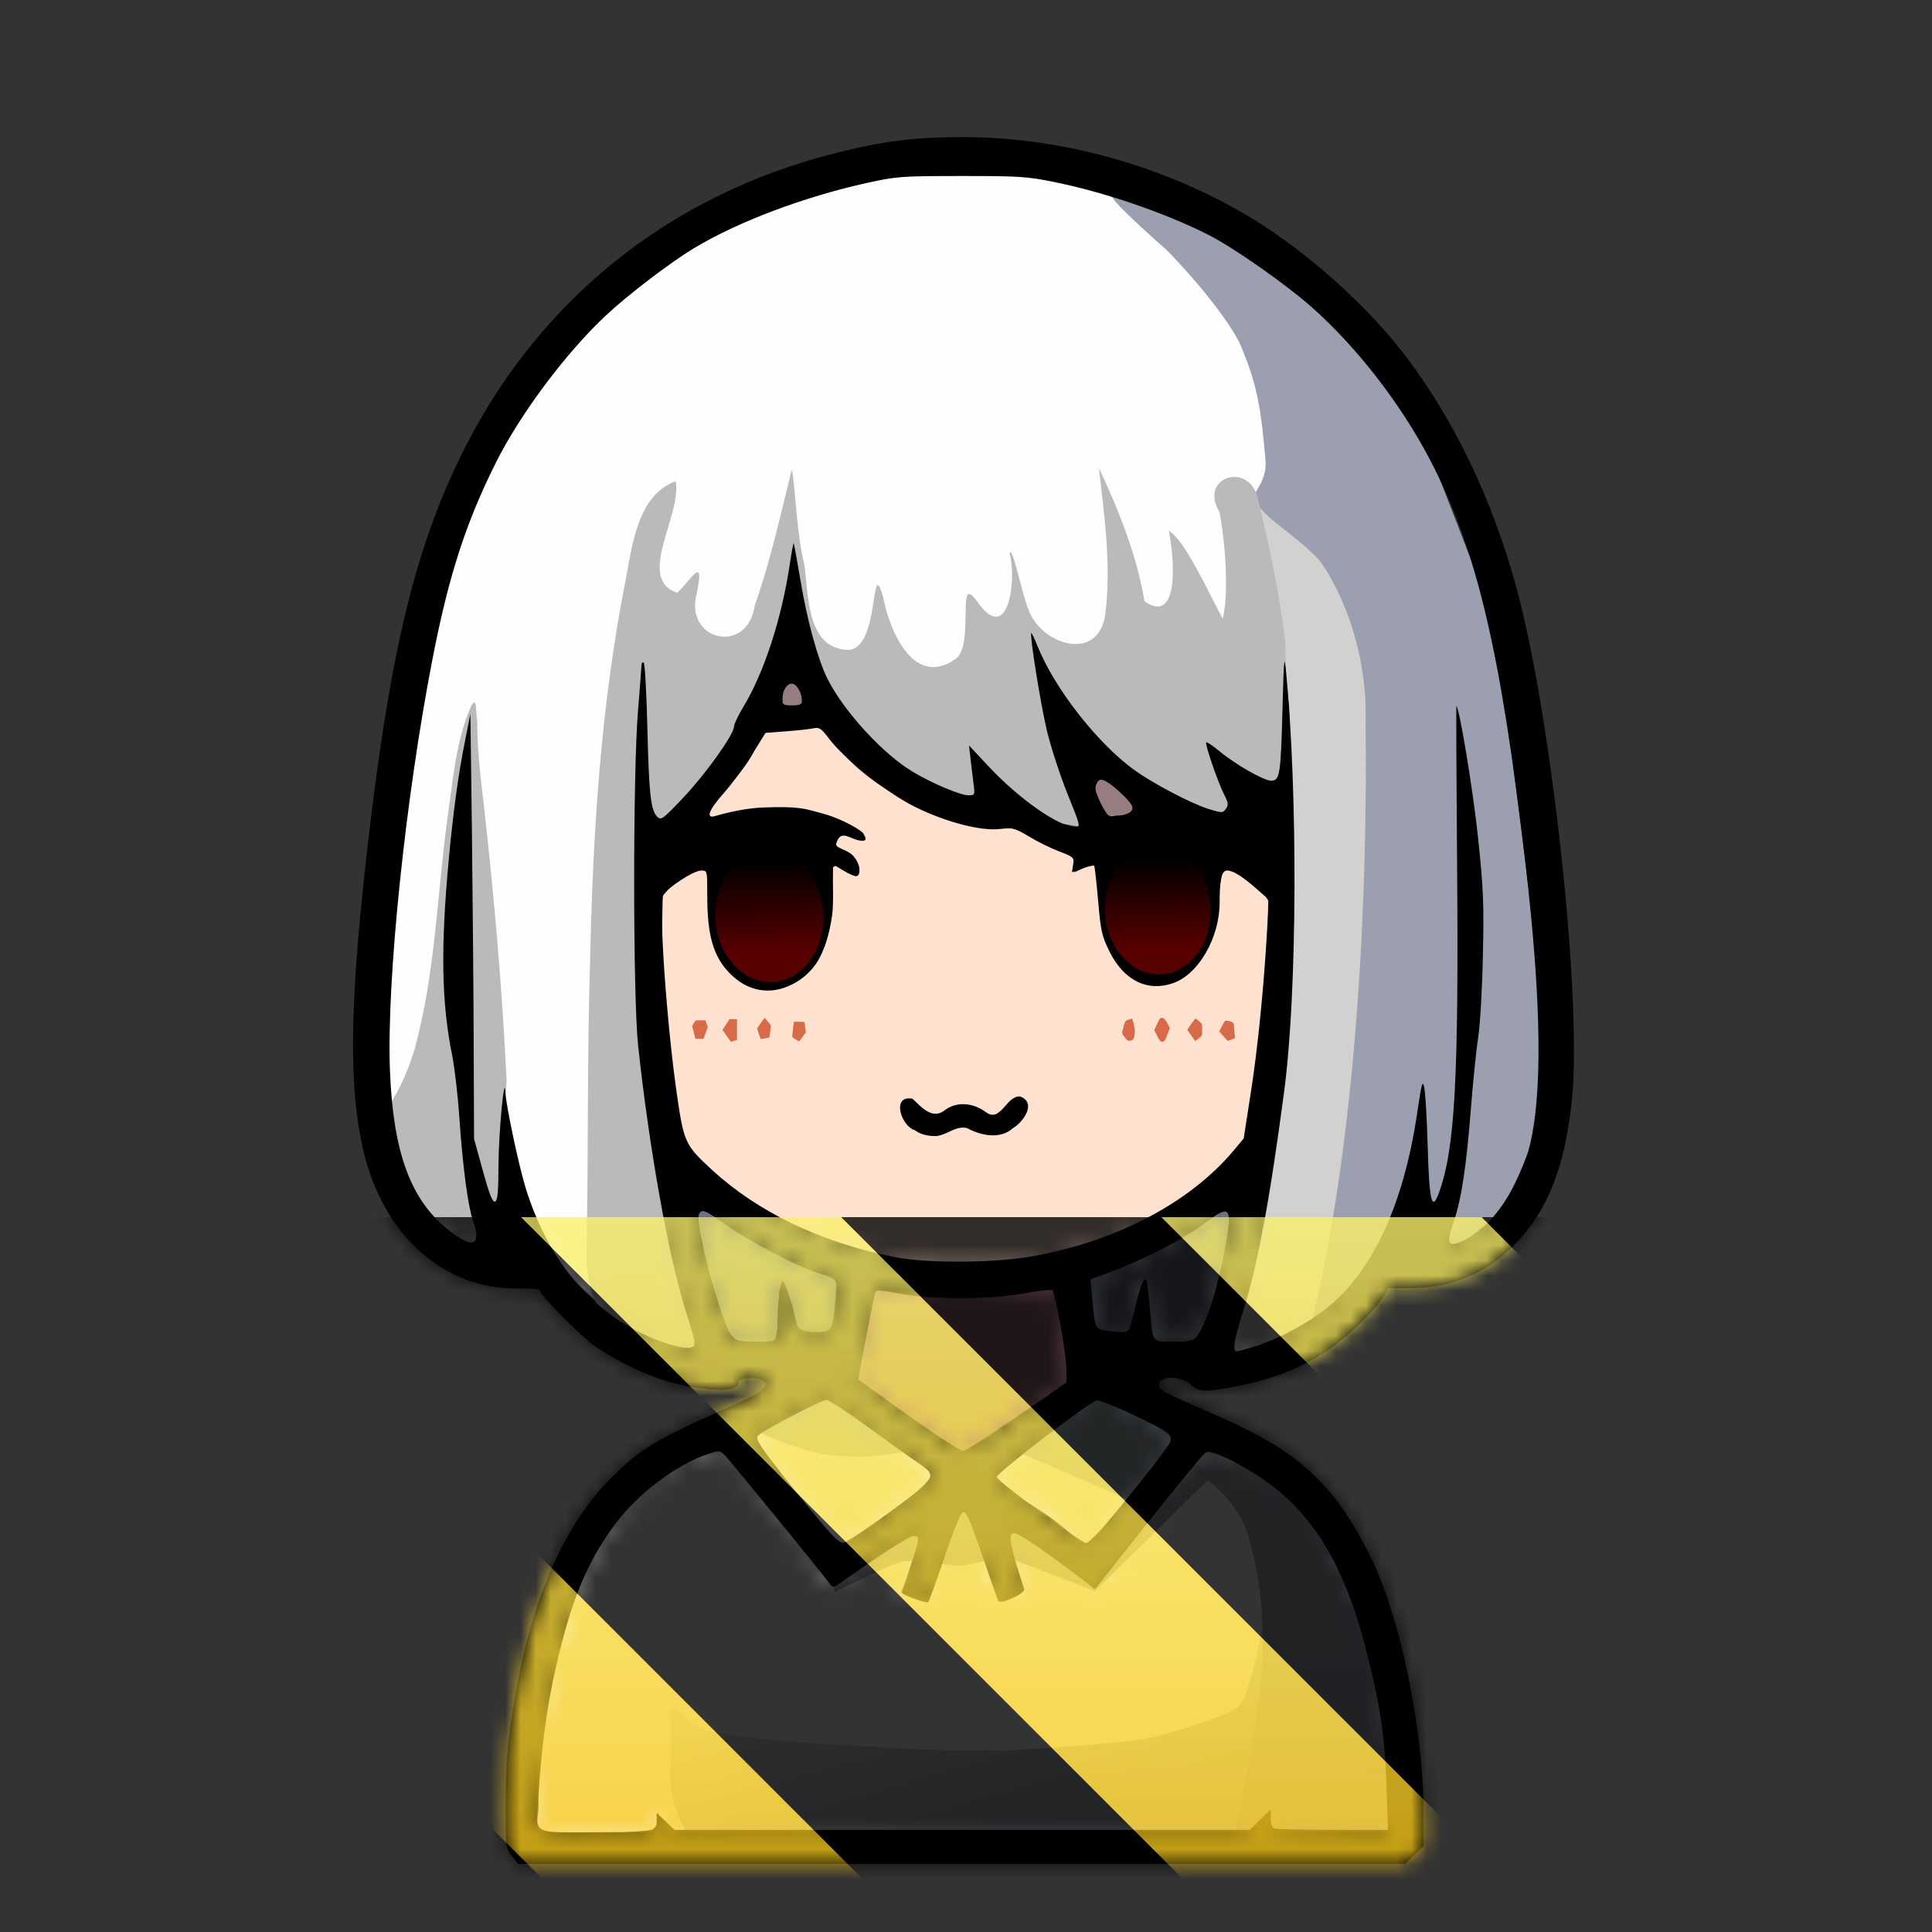 <?xml version="1.0" encoding="UTF-8"?>
<svg height="128px" viewBox="0 0 128 128" width="128px" xmlns="http://www.w3.org/2000/svg" xmlns:xlink="http://www.w3.org/1999/xlink">
    <rect x="0" y="0" width="128" height="128" fill="#333333" stroke="none"/>
    <filter id="a" height="100%" width="100%" x="0%" y="0%">
        <feColorMatrix color-interpolation-filters="sRGB" values="0 0 0 0 1 0 0 0 0 1 0 0 0 0 1 0 0 0 1 0"/>
    </filter>
    <linearGradient id="b" gradientUnits="userSpaceOnUse" x1="67.305" x2="62.197" y1="120.502" y2="103.144">
        <stop offset="0" stop-color="#acb3bb"/>
        <stop offset="1" stop-color="#acb3bb" stop-opacity="0"/>
    </linearGradient>
    <linearGradient id="c" gradientUnits="userSpaceOnUse" x1="86.206" x2="85.366" y1="116.338" y2="91.226">
        <stop offset="0" stop-color="#9ea4b0"/>
        <stop offset="1" stop-color="#acb3bb"/>
    </linearGradient>
    <linearGradient id="d" gradientUnits="userSpaceOnUse">
        <stop offset="0"/>
        <stop offset="1" stop-color="#560000"/>
    </linearGradient>
    <linearGradient id="e" gradientTransform="matrix(0.169 0.013 -0.006 0.174 -23.384 -29.721)" x1="457.228" x2="460.661" xlink:href="#d" y1="464.162" y2="498"/>
    <linearGradient id="f" gradientTransform="matrix(0.166 0.013 -0.006 0.171 3.69 -28.45)" x1="457.228" x2="460.661" xlink:href="#d" y1="464.162" y2="498"/>
    <clipPath id="g">
        <rect height="128" width="128"/>
    </clipPath>
    <clipPath id="h">
        <rect height="128" width="128"/>
    </clipPath>
    <mask id="i">
        <g filter="url(#a)">
            <g clip-path="url(#h)" filter="url(#a)">
                <g clip-path="url(#g)">
                    <path d="m 69.625 100.555 c -1.152 -0.836 -2.672 -1.637 -2.996 -2.039 l -0.805 -0.793 l 1.902 -1.52 c 1.008 -0.809 2.672 -1.766 3.426 -2.316 c 1.641 -1.199 1.535 -1.203 4.305 0.152 c 1.504 0.738 1.969 1.039 1.969 1.277 c 0 0.613 -4.914 7.164 -5.414 7.16 c -0.09 0 -1.238 -1.082 -2.387 -1.922 z m 0 0" fill="#fefefe"/>
                    <path d="m 53.871 100.355 c -1.742 -2.094 -3.938 -4.922 -3.938 -5.102 c 0 -0.152 1.547 -0.844 3.324 -1.734 c 1.09 -0.547 1.406 -0.641 1.738 -0.516 c 0.715 0.262 6.711 4.383 6.715 4.645 c 0.004 0.309 -0.723 1.07 -2.387 2.316 c -1.93 1.441 -3.379 2.328 -3.656 2.328 c -0.133 0 -0.969 -0.941 -1.797 -1.938 z m 0 0" fill="#fefefe"/>
                    <path d="m 36.195 121.402 c -0.785 -0.168 -0.613 -0.543 -0.52 -1.539 c 0.043 -0.445 -0.113 -1.734 -0.016 -2.883 c 0.219 -2.605 0.75 -5.156 1.383 -7.652 c 1.426 -5.648 3.656 -9.594 7.141 -11.914 c 1.18 -0.785 3.199 -1.406 3.672 -1.406 c 0.309 0 2.023 2.305 5.66 6.867 c 0.93 1.164 1.578 2.25 1.715 2.254 c 0.137 0.008 0.68 -0.301 1.207 -0.684 c 1.434 -1.043 3.809 -2.523 4.047 -2.523 c 0.297 0 0.438 0.148 -0.105 1.844 c -0.266 0.828 -0.652 1.609 -0.652 1.695 c 0 0.191 0.914 0.102 1.438 0.496 l 0.258 -0.062 l 0.477 -1.336 c 1.359 -3.828 1.73 -4.117 1.871 -3.898 c 0.109 0.176 0.137 0.172 0.145 -0.027 c 0.012 -0.441 0.496 0.301 1.414 2.926 c 0.488 1.398 0.859 2.312 0.922 2.371 c 0.145 0.141 0.957 -0.348 1.254 -0.641 c 0.199 -0.199 0.191 -0.047 -0.152 -1.215 c -0.551 -1.855 -0.406 -2.281 -0.234 -2.387 c 0.16 -0.098 2.043 1.141 4.082 2.688 c 0.688 0.52 1.309 0.926 1.379 0.898 c 0.07 -0.031 1.742 -2.07 3.715 -4.535 c 4.141 -5.18 3.586 -4.848 5.934 -3.52 c 4.289 2.43 6.652 6 8.285 12.52 c 0.793 3.164 1.055 4.906 1.234 8.121 c 0.086 1.543 0.156 2.934 0.16 3.09 c 0 0.246 -0.176 0.281 -1.484 0.281 c -0.82 0 -2.523 -0.051 -3.785 -0.105 l -2.297 -0.105 l -0.098 -0.633 l -0.102 -0.629 l -0.746 0.734 l -0.75 0.738 h -18.879 l -19.066 0.148 l -0.77 -0.598 l -0.359 -0.699 l -0.062 0.375 c -0.039 0.234 0.043 0.609 -0.078 0.711 c -0.273 0.227 -6.32 0.43 -7.234 0.234 z m 0 0" fill="#fefefe"/>
                    <path d="m 50.371 94.902 s 2.344 1.211 4.766 1.523 c 2.141 0.203 2.977 0.062 4.871 -0.242 l -5.18 -3.594 z m 0 0" fill="#afbcc2"/>
                    <path d="m 67.602 96.305 c 0.777 0.25 7.172 3.078 7.172 3.078 l 3.07 -4.242 l -5.242 -2.773 z m 0 0" fill="#afbcc2"/>
                    <path d="m 45.496 121.426 s -1.203 -1.902 -1.078 -4.113 l 0.031 -3.887 c -0.074 -0.309 0.332 -0.367 0.582 0.027 c 0.852 0.941 1.699 1.164 1.699 1.164 c 0.457 0.383 8.207 0.957 8.207 0.957 l 6.781 0.367 l 5.023 0.039 s 6.691 -0.406 8.434 -0.68 c 1.984 -0.234 5.836 -1.551 6.742 -2.129 c 0.816 -0.305 1.703 -5.258 1.703 -5.258 l 0.336 5.965 l -1.559 7.359 z m 0 0" fill="url(#b)"/>
                    <path d="m 55.285 105.477 c 0.219 -0.082 3.969 -2 4.578 -2.051 c 0.379 -0.02 2.41 0.176 2.41 0.176 s 0.953 0.133 1.461 0.121 c 0.449 -0.035 1.59 -0.328 1.59 -0.328 l 1.855 -0.059 l 5.363 2.082 l 7.465 -7.344 s 2.016 1.309 2.727 3.797 c 0 0 0.988 3.238 0.898 6.453 c 0.234 4.434 -1.859 13.148 -1.859 13.148 l 10.645 -0.168 l -1.07 -12.113 l -5.07 -10.57 l -6.352 -2.566 l -7.75 8.062 l -7.879 -5.148 l -9.035 6.18 z m 0 0" fill="url(#c)"/>
                    <path d="m 81.934 89.004 c 0 -0.203 0.25 -1.234 0.555 -2.293 c 0.965 -3.355 1.57 -6.52 2.406 -12.547 c 0.719 -5.199 0.812 -7.066 0.816 -15.93 c 0.004 -7.922 -0.219 -13.617 -0.551 -14.215 c -0.129 -0.227 -0.324 2.531 -0.34 4.805 c -0.016 2.004 -0.156 2.641 -0.602 2.707 c -0.414 0.059 -1.949 -0.762 -3.242 -1.73 c -0.48 -0.359 -0.938 -0.656 -1.016 -0.656 c -0.223 0 0.016 0.887 0.707 2.645 c 0.398 1.008 0.574 1.652 0.477 1.75 c -0.25 0.25 -1.168 -0.012 -2.746 -0.777 c -2.281 -1.113 -3.66 -2.074 -5.156 -3.602 c -1.695 -1.734 -3.188 -3.82 -4.125 -5.766 c -0.391 -0.82 -0.758 -1.488 -0.809 -1.488 c -0.262 0 0.691 5.566 1.332 7.758 c 0.223 0.773 0.695 2.145 1.047 3.047 c 0.352 0.902 0.617 1.73 0.59 1.84 c -0.035 0.156 -0.18 0.152 -0.676 -0.02 c -1.066 -0.367 -2.824 -1.68 -4.672 -3.488 c -0.973 -0.945 -1.777 -1.707 -1.789 -1.688 c -0.012 0.016 0.051 0.664 0.137 1.434 c 0.086 0.773 0.113 1.508 0.066 1.637 c -0.129 0.332 -0.555 0.203 -2.684 -0.824 c -1.742 -0.84 -1.957 -0.996 -3.633 -2.68 c -2.91 -2.926 -3.781 -4.707 -4.742 -9.688 c -0.633 -3.293 -0.641 -3.332 -0.723 -3.254 c -0.039 0.039 -0.25 1.043 -0.469 2.234 c -0.219 1.188 -0.664 2.992 -0.984 4.012 c -0.754 2.391 -2.863 6.695 -4.098 8.359 c -1.273 1.715 -3.109 3.633 -3.34 3.488 c -0.383 -0.234 -0.527 -1.438 -0.688 -5.574 c -0.09 -2.344 -0.199 -4.363 -0.242 -4.492 c -0.219 -0.621 -0.375 0.359 -0.531 3.367 c -0.453 8.531 -0.312 19.922 0.297 24.617 c 0.758 5.82 1.797 11.254 2.836 14.836 c 0.719 2.477 0.719 2.449 -0.164 2.328 c -1.52 -0.207 -3.832 -1.398 -5.57 -2.863 c -1.629 -1.371 -3.602 -3.602 -4.562 -6.102 c -0.477 -1.234 -1.266 -5.395 -1.621 -7.57 c -0.172 -1.047 -0.211 -0.301 -0.32 1.973 c -0.199 4.129 -0.281 5.027 -0.426 4.766 c -0.496 -1.367 -0.871 -2.777 -1.27 -4.172 l -0.023 -10.086 c -0.012 -5.547 -0.066 -11.855 -0.121 -14.027 c -0.109 -4.375 -0.141 -4.391 -0.82 -0.402 c -1.152 6.77 -1.418 14.406 -0.656 18.828 c 0.184 1.062 0.445 3.234 0.582 4.828 c 0.301 3.484 0.469 4.781 0.82 6.293 c 0.148 0.633 0.219 1.27 0.164 1.414 c -0.094 0.242 -0.16 0.234 -0.758 -0.066 c -1.695 -0.867 -3.551 -3.297 -4.203 -5.848 c -1.055 -4.117 -0.797 -12.047 0.68 -23.133 c 1.875 -14.086 3.996 -21.035 8.875 -27.582 c 2.664 -3.574 6.91 -7.168 10.484 -9.258 c 2.609 -1.531 7.07 -3.168 10.84 -4.012 c 1.738 -0.391 2.441 -0.594 6.625 -0.594 c 4.891 0 6.016 0.168 9.43 1.16 c 4.816 1.406 7.324 3.031 11.18 5.871 c 6.387 4.703 11.043 11.773 13.359 20.289 c 1.98 7.277 3.887 22.043 3.914 30.316 c 0.016 5.191 -0.324 7.07 -1.75 9.656 c -0.945 1.711 -2.785 3.457 -3.648 3.457 c -0.367 0 -0.363 -0.164 0.039 -1.438 c 0.445 -1.43 0.734 -3.359 1.117 -7.496 c 0.18 -1.945 0.414 -4.152 0.516 -4.906 c 0.316 -2.266 0.266 -10.578 -0.082 -13.355 c -0.391 -3.137 -1.188 -7.828 -1.387 -8.168 c -0.109 -0.188 -0.164 3.605 -0.168 11.707 c -0.008 11.332 -0.121 15.391 -0.496 17.621 c -0.242 1.445 -0.797 3.199 -0.957 3.039 c -0.078 -0.078 -0.219 -1.77 -0.316 -3.762 c -0.098 -1.992 -0.242 -3.68 -0.316 -3.758 c -0.078 -0.078 -0.211 0.234 -0.301 0.723 c -0.09 0.473 -0.32 1.73 -0.516 2.793 c -0.922 4.98 -2.812 8.805 -5.492 11.102 c -1.066 0.914 -3.301 2.172 -4.715 2.652 c -1.215 0.414 -1.375 0.406 -1.375 -0.043 z m 0 0" fill="#fefefe"/>
                    <path d="m 87.66 86.688 c -1.293 1.762 -5.59 3.172 -5.801 2.863 c -1.035 -0.121 1.918 -8.738 1.918 -8.738 l 1.543 -11.371 l 0.418 -13 l -0.332 -9.629 l -0.723 -6.164 l -1.453 -7.18 s 4.449 3.238 4.414 3.434 c -0.039 0.199 3.312 5.828 3.312 5.828 c 2.039 2.164 -1.832 17.027 -0.117 21.059 c 1.719 4.031 -3.18 22.898 -3.18 22.898 z m 0 0" fill="#d1d1cf"/>
                    <path d="m 86.969 87.367 c 3.621 -15.207 3.574 -34.035 3.504 -39.5 c 0.164 -5.531 -2.219 -9.699 -3.105 -10.801 c -1.934 -2.031 -4.461 -3.148 -4.188 -4.414 c 0.387 -0.699 0.684 -1.098 0.672 -2.055 c -0.289 -3.309 -0.484 -5.035 -1.773 -7.98 c -1.473 -2.715 -4.762 -6.031 -4.762 -6.031 s -3.551 -3.109 -3.645 -3.566 c -0.27 -0.207 4.441 0.715 8.461 3.305 l 6.082 4.75 l 5.836 7.207 l 4.965 12.832 l 1.953 15.234 l 1.445 11.582 s -0.805 10.352 -1.723 11.23 c -2.102 2.008 -4.16 3.414 -4.16 3.414 l -7.855 3.734 s -1.309 1.07 -1.672 1.035 z m 0 0" fill="#9c9faf"/>
                    <path d="m 31.617 47.688 c -0.113 -0.375 0.016 -1.762 -0.438 -0.832 c -0.996 2.336 -1.176 4.918 -1.543 7.41 c -0.68 5.07 -0.801 10.246 -2.156 15.203 c -0.371 1.238 -0.863 2.449 -1.559 3.543 c 0.121 1.93 0.426 3.883 1.43 5.57 c 0.551 1.008 0.918 2.172 1.973 2.773 c 0.656 0.207 1.828 1.812 2.234 0.895 c 0.477 -1 1.027 -1.977 1.457 -2.988 c 0.172 -2.562 0.41 -5.129 0.547 -7.691 c -0.324 -6.805 -0.953 -13.59 -1.75 -20.355 c -0.117 -1.172 -0.191 -2.348 -0.195 -3.527 z m 0 0" fill="#bababa"/>
                    <path d="m 83.316 32.934 c -0.652 -2.383 -3.918 -1.285 -2.52 0.996 c 0.418 2.191 0.613 5.531 0.211 7.062 c -0.969 -1.805 -2.543 -5.273 -3.57 -5.816 c 0.305 1.457 0.832 6.316 -1.609 4.664 c -0.52 -3.086 -1.699 -6.016 -3.023 -8.836 c 0.367 3.23 0.84 6.539 0.41 9.777 c -0.508 3.156 -4.289 1.883 -5.074 -0.391 c -0.414 -0.914 -1.082 -4.418 -1.254 -3.711 c 0.469 1.531 -0.008 6.113 -2.078 3.273 c -1.562 -2.316 -0.16 2.793 -1.52 3.723 c -2.77 1.922 -4.371 -1.922 -4.777 -4.113 c -0.879 -3.02 -0.168 3.531 -2.355 3.492 c -2.75 -0.102 -2.574 -3.684 -2.875 -5.691 c -0.488 -1.809 -0.613 -5.406 -0.82 -6.262 c -0.762 3.02 -1.414 6.082 -2.461 9.02 c -0.488 3.332 -4.711 2.316 -3.832 -0.824 c 0.512 -2.562 -0.32 -0.969 -1.293 -0.02 c -2.777 -0.902 0.316 -5.156 -0.109 -7.398 c -2.484 0.902 -2.867 4.148 -3.301 6.465 c -1.656 8.336 -2.191 16.828 -2.371 25.309 c -0.199 6.301 -0.105 12.605 -0.23 18.906 c -0.082 2.043 0.223 4.566 2.504 5.262 c 1.469 0.578 2.922 1.73 4.547 1.504 c 0.562 -1.883 -1.043 -3.887 -1.242 -5.824 c -0.801 -6.598 -1.699 -13.188 -2.438 -19.789 c 0.039 -5.188 -0.113 -10.383 0.047 -15.566 c 0.094 -1.383 0.188 -2.762 0.281 -4.145 l 0.527 9.719 c 1.391 2.234 3.227 -2.402 4.457 -3.43 c 2.086 -2.855 3.254 -6.23 4.957 -9.32 c 0.469 -1.574 0.738 0.418 1.082 1.055 c 0.637 1.473 1.016 3.109 1.816 4.48 c 1.355 1.402 2.621 2.918 4.027 4.242 c 2.18 1.004 4.219 2.379 6.629 2.746 c 1.895 0.398 3.77 1.07 5.676 1.305 l 10.668 -0.941 c 0.867 -0.688 1.73 -1.375 2.594 -2.059 c 0.023 -3.023 0.227 -6.047 0.172 -9.055 c -0.359 -3.312 -1.086 -6.57 -1.852 -9.809 z m 0 0" fill="#bababa"/>
                    <path d="m 49.297 88.852 c -0.633 0.059 -1.094 -0.547 -1.23 -1.105 c -0.785 -2.07 -1.398 -4.211 -1.828 -6.383 c -0.191 -0.449 -0.066 -1.355 0.609 -1.09 c 0.484 0.176 0.848 0.57 1.301 0.809 c 1.98 1.285 4.035 2.5 6.273 3.266 c 0.438 0.129 1.02 0.359 1.016 0.898 c -0.152 0.77 -0.105 1.555 -0.184 2.328 c -0.043 0.52 -0.59 0.723 -1.043 0.695 c -0.516 -0.004 -1.188 0.078 -1.434 -0.504 c -0.238 -0.48 -0.238 -1.035 -0.414 -1.539 c -0.117 -0.43 -0.262 -0.852 -0.445 -1.254 c -0.488 0.41 -0.195 1.094 -0.324 1.629 c -0.078 0.656 -0.047 1.32 -0.086 1.977 c -0.324 0.457 -0.938 0.289 -1.41 0.309 c -0.266 0.023 -0.535 -0.008 -0.801 -0.035 z m 0 0" fill="#6b7380"/>
                    <path d="m 76.762 88.883 c -0.5 -0.195 -0.453 -0.801 -0.508 -1.242 c -0.098 -0.898 -0.16 -1.801 -0.273 -2.699 c -0.176 -0.449 -0.387 0.324 -0.438 0.504 c -0.254 0.852 -0.434 1.719 -0.668 2.574 c -0.086 0.133 -0.16 0.316 -0.352 0.25 c -0.574 -0.027 -1.168 0.02 -1.715 -0.172 c -0.371 -0.27 -0.316 -0.801 -0.395 -1.207 c -0.074 -0.707 -0.129 -1.414 -0.211 -2.121 c 2.559 -1.062 5.152 -2.105 7.461 -3.66 c 0.461 -0.309 0.891 -0.688 1.426 -0.863 c 0.5 0.039 0.293 0.754 0.289 1.098 c -0.262 1.918 -0.68 3.82 -1.309 5.656 c -0.23 0.598 -0.469 1.23 -0.91 1.711 c -0.426 0.266 -0.984 0.133 -1.469 0.191 c -0.309 0 -0.621 0.02 -0.93 -0.02 z m 0 0" fill="#6b7380"/>
                    <path d="m 60.809 83.562 c -2.828 -0.207 -5.98 -1.199 -9.027 -2.75 c -3.152 -1.605 -6.094 -4.168 -6.523 -5.602 c -0.547 -1.82 -1.492 -8.48 -1.402 -13.016 l 0.055 -2.848 l 0.594 -0.695 c 0.598 -0.703 1.973 -1.047 2.301 -1.047 c 0.27 0 0.188 1.242 0.188 2.832 c 0.004 1.973 0.449 3.258 1.629 4.293 c 1.254 1.102 2.75 1.098 4.172 0.262 c 1.652 -0.965 2.102 -2.383 2.223 -5.477 c 0.043 -1.125 0.145 -2.258 0.184 -2.258 c 0.035 0 0.562 0.328 0.914 0.512 c 0.734 0.371 0.809 0.371 0.809 -0.211 c 0 -0.395 -0.82 -1.082 -1.445 -1.434 c -0.449 -0.25 0.195 -0.984 0.684 -0.828 c 0.723 0.23 1.117 0.465 1.117 0.281 c 0 -0.504 -1.137 -1.004 -2.922 -1.562 c -1.379 -0.434 -4.07 -0.562 -5.922 -0.176 c -0.656 0.137 -1.281 0.355 -1.383 0.27 c -0.199 -0.387 0.148 -0.809 1.059 -1.828 c 0.609 -0.684 1.48 -1.73 1.801 -2.438 c 0.707 -1.566 0.66 -1.543 3.23 -1.531 l 1.219 -0.195 l 1.066 1.32 c 2.84 3.516 7.844 5.27 10.902 5.355 c 1.184 0.035 1.359 0.469 2.602 0.926 c 2.281 0.836 2.262 1.156 2.262 1.605 c 0 0.387 -0.148 0.523 0.082 0.434 c 0.152 -0.059 0.953 -0.484 1.191 -0.531 c 0.484 -0.098 0.059 0.043 0.406 3.16 c 0.344 3.102 1.711 4.809 3.781 4.797 c 0.938 -0.004 1.789 -0.426 2.531 -1.246 c 0.977 -1.086 1.336 -2.25 1.547 -4.379 c 0.156 -1.574 0.25 -1.93 0.5 -1.977 c 0.316 -0.062 1.75 0.309 2.391 1.418 l 0.395 0.684 l -0.035 2.215 c -0.066 3.781 -0.488 7.27 -1.07 10.457 l -0.457 3.141 l -1.539 1.789 c -3.414 3.973 -9.109 5.922 -15.203 6.363 c -1.574 0.18 -3.332 0.027 -4.902 -0.086 z m 3.934 -8.766 c 1.309 0.406 1.832 0.395 2.66 -0.453 c 0.648 -0.672 0.797 -1.047 0.508 -1.395 c -0.355 -0.43 -0.547 -0.219 -1.289 0.383 l -0.832 0.676 l -0.598 -0.406 c -0.762 -0.516 -1.816 -0.523 -2.531 -0.051 c -0.645 0.426 -0.988 0.398 -1.77 -0.273 c -0.527 -0.449 -0.414 -0.523 -0.723 -0.445 c -0.902 0.227 -0.258 1.668 0.938 2.191 c 0.68 0.297 0.941 0.395 1.656 -0.148 c 0.625 -0.59 1.184 -0.316 1.98 -0.078 z m 0 0" fill="#fee1cf"/>
                    <path d="m 63.219 95.832 c -0.773 -0.453 -1.566 -1.004 -4.094 -2.789 l -2.285 -1.613 l 0.082 -0.395 c 0.098 -0.441 0.797 -4.281 0.949 -4.945 c 0.117 -0.535 0.129 -0.598 0.387 -0.598 c 0.141 0 0.758 0.082 1.242 0.168 c 2.305 0.426 5.742 0.438 8.379 0.016 c 0.539 -0.082 1.168 -0.199 1.398 -0.207 l 0.484 -0.02 l 0.109 0.418 c 0.273 1.023 0.734 3.84 0.852 4.91 l 0.082 0.785 l -1.594 1.047 c -3.109 2.039 -5.203 3.535 -5.383 3.535 c -0.023 0 -0.324 -0.145 -0.609 -0.312 z m 0 0" fill="#a16f7a"/>
                    <path d="m 51.969 46.691 c -0.117 -0.051 -0.133 -0.125 -0.148 -0.371 c -0.023 -0.367 0.094 -0.664 0.297 -0.883 c 0.207 -0.219 0.406 -0.207 0.652 0.012 c 0.297 0.258 0.488 1.086 0.293 1.207 c -0.332 0.129 -0.766 0.18 -1.094 0.035 z m 0 0" fill="#967d80"/>
                    <path d="m 33.91 122.949 c -0.402 -0.527 -0.41 -0.59 -0.41 -3.258 c 0 -3.062 0.145 -4.617 0.73 -7.871 c 1.109 -6.188 3.32 -11.047 6.375 -14.02 c 1.914 -1.867 2.953 -2.484 7.773 -4.613 c 2.234 -0.988 2.719 -1.379 2.152 -1.738 c -0.383 -0.242 -1.586 -0.172 -1.586 0.094 c 0 0.453 -0.629 0.609 -1.98 0.492 c -2.539 -0.219 -5.016 -1.156 -7.527 -2.836 c -0.875 -0.59 -3.688 -3.418 -3.688 -3.715 c 0 -0.082 -0.633 -0.137 -1.406 -0.121 c -4.918 0.09 -8.969 -3.523 -10.277 -9.16 c -0.957 -4.129 -0.906 -9.473 0.188 -19.25 c 1.461 -13.082 3.102 -20.152 6.141 -26.469 c 4.988 -10.375 13.789 -17.543 24.988 -20.348 c 3.188 -0.801 5.219 -1.051 8.461 -1.051 c 6.492 0 13.359 1.922 19.008 5.328 c 3.773 2.273 7.867 5.953 10.418 9.367 c 3.141 4.203 5.578 9.305 7.152 14.988 c 2.352 8.48 4.418 27.438 3.719 34.121 c -0.48 4.621 -1.688 7.539 -4.055 9.828 c -1.805 1.746 -4.059 2.633 -6.68 2.633 h -1.43 l -0.305 0.523 c -0.551 0.941 -2.391 2.715 -3.789 3.648 c -1.59 1.066 -3.48 1.82 -5.629 2.254 c -2.402 0.48 -2.809 0.477 -3.344 -0.035 c -0.656 -0.625 -2.129 -0.602 -2.129 0.035 c 0 0.309 0.277 0.457 3.348 1.797 c 4.016 1.75 5.773 2.883 7.672 4.934 c 1.082 1.168 2.348 3.176 3.254 5.172 c 1.855 4.059 3.266 11.23 3.266 16.574 v 2.043 l -0.609 0.594 l -0.609 0.598 h -58.781 z m 9.453 -1.84 c 0.164 -0.184 0.227 -0.434 0.164 -0.684 c -0.09 -0.367 -0.047 -0.348 0.535 0.207 l 0.633 0.602 h 38.109 l 0.688 -0.676 l 0.691 -0.68 v 0.582 c 0 0.379 0.086 0.613 0.254 0.676 c 0.141 0.055 1.891 0.098 3.887 0.098 h 3.633 l -0.098 -2.938 c -0.109 -3.348 -0.445 -5.512 -1.43 -9.289 c -1.441 -5.523 -3.641 -9.012 -7.059 -11.211 c -1.812 -1.164 -3.168 -1.77 -3.5 -1.562 c -0.152 0.094 -1.859 2.168 -3.797 4.609 l -3.523 4.441 l -1.305 -0.996 c -0.715 -0.543 -1.914 -1.41 -2.664 -1.922 c -1.113 -0.758 -1.398 -0.891 -1.566 -0.719 c -0.195 0.191 0.062 1.301 0.844 3.625 c 0.098 0.293 -1.57 1.062 -1.715 0.793 c -0.059 -0.109 -0.566 -1.539 -1.129 -3.176 c -0.867 -2.531 -1.023 -2.777 -1.246 -2.68 c -0.223 0.098 -0.988 2.355 -1.234 3.082 c -0.512 1.504 -0.977 2.793 -1.035 2.859 c -0.082 0.094 -1.473 -0.387 -1.734 -0.598 c -0.02 -0.02 0.215 -0.781 0.523 -1.699 c 0.66 -1.953 0.672 -2.09 0.227 -2.09 c -0.285 0 -2.98 1.727 -4.82 3.09 c -0.445 0.328 -0.523 0.34 -0.688 0.117 c -0.766 -1.02 -6.742 -8.34 -7.016 -8.586 c -0.336 -0.305 -0.363 -0.305 -1.184 -0.02 c -2.051 0.719 -4.512 2.578 -5.977 4.512 c -1.648 2.188 -2.672 4.418 -3.539 7.707 c -0.922 3.488 -1.363 6.355 -1.629 10.5 c -0.164 2.531 -0.527 2.309 3.773 2.309 c 3.316 0 3.691 -0.027 3.926 -0.285 z m 15.598 -20.941 c 3.148 -2.305 3.184 -2.375 1.812 -3.285 c -0.484 -0.324 -1.969 -1.383 -3.301 -2.359 c -1.328 -0.973 -2.555 -1.77 -2.723 -1.77 c -0.332 0 -4.133 1.973 -4.504 2.34 c -0.199 0.191 -0.066 0.441 0.965 1.797 c 0.656 0.867 1.906 2.434 2.777 3.48 c 1.281 1.543 1.652 1.895 1.934 1.84 c 0.188 -0.039 1.559 -0.957 3.039 -2.043 z m 14.223 0.902 c 1.188 -1.391 3.555 -4.336 4.047 -5.043 c 0.641 -0.91 0.559 -1 -1.973 -2.207 c -1.348 -0.645 -2.449 -1.074 -2.625 -1.027 c -0.539 0.141 -6.645 4.836 -6.598 5.07 c 0.059 0.289 5.598 4.371 5.918 4.367 c 0.133 -0.004 0.688 -0.523 1.23 -1.16 z m -5.766 -7.211 l 3.25 -2.277 l -0.004 -0.82 c 0 -0.922 -0.734 -5.086 -0.93 -5.281 c -0.07 -0.066 -0.883 0.02 -1.809 0.195 c -2.27 0.434 -6.367 0.438 -8.402 0.012 c -0.879 -0.18 -1.449 -0.234 -1.508 -0.137 c -0.102 0.16 -1.195 5.801 -1.137 5.855 c 0.016 0.016 1.508 1.086 3.312 2.379 c 1.82 1.305 3.434 2.348 3.629 2.348 c 0.191 0 1.812 -1.023 3.598 -2.273 z m 15.742 -4.66 c 1.465 -0.445 3.484 -1.523 4.754 -2.543 c 3.012 -2.414 5.07 -6.84 5.961 -12.809 c 0.32 -2.148 0.371 -2.344 0.488 -1.77 c 0.074 0.355 0.176 2.109 0.227 3.898 c 0.102 3.613 0.273 4.332 0.734 3.078 c 1.074 -2.926 1.328 -7.566 1.211 -21.988 c -0.047 -5.691 -0.066 -10.324 -0.043 -10.297 c 0.223 0.258 1.113 5.676 1.434 8.734 c 0.355 3.387 0.395 4.348 0.32 7.805 c -0.043 2.168 -0.184 4.594 -0.309 5.391 s -0.34 2.898 -0.48 4.668 c -0.309 3.949 -0.629 6.07 -1.156 7.617 c -0.492 1.449 -0.379 1.668 0.629 1.223 c 1.23 -0.543 2.484 -1.906 3.352 -3.629 c 0.426 -0.848 0.887 -1.973 1.023 -2.492 c 0.902 -3.496 0.832 -9.617 -0.223 -18.73 c -1.645 -14.215 -3.254 -21.02 -6.371 -26.949 c -1.926 -3.668 -4.766 -7.336 -7.719 -9.98 c -1.758 -1.57 -5.301 -4.055 -6.988 -4.898 c -2.895 -1.449 -6.797 -2.785 -10.121 -3.461 c -1.836 -0.375 -2.332 -0.406 -6.195 -0.406 c -4.035 0.004 -4.285 0.023 -6.301 0.469 c -4.156 0.918 -8.473 2.551 -11.402 4.309 c -1.539 0.922 -4.395 3.102 -5.84 4.457 c -2.652 2.48 -5.66 6.504 -7.273 9.719 c -1.992 3.973 -3.129 7.477 -4.191 12.906 c -1.828 9.363 -3.082 21.488 -2.844 27.465 c 0.219 5.387 1.367 8.504 3.859 10.488 c 1.637 1.301 2.23 1.078 1.637 -0.613 c -0.328 -0.93 -0.684 -3.621 -0.895 -6.77 c -0.098 -1.461 -0.316 -3.344 -0.484 -4.184 c -0.707 -3.512 -0.766 -7.121 -0.223 -12.953 c 0.305 -3.254 0.629 -5.633 1.082 -7.883 l 0.352 -1.77 l 0.102 7.883 c 0.051 4.336 0.105 10.672 0.117 14.078 l 0.023 6.191 l 0.586 2.121 c 0.434 1.574 0.641 2.098 0.805 2.035 c 0.172 -0.066 0.223 -0.617 0.23 -2.52 c 0.012 -2.051 0.387 -6.02 0.449 -4.766 c 0.047 0.91 0.879 4.844 1.34 6.352 c 1.559 5.066 4.637 8.59 8.895 10.172 c 1.426 0.531 2.34 0.594 2.34 0.16 c 0 -0.102 -0.289 -1.098 -0.641 -2.215 c -1.117 -3.539 -2.402 -10.715 -3.133 -17.512 c -0.344 -3.172 -0.352 -17.934 -0.012 -22.145 c 0.129 -1.59 0.238 -2.988 0.238 -3.105 c 0.004 -0.117 0.066 -0.172 0.145 -0.125 c 0.074 0.047 0.184 1.953 0.238 4.234 c 0.109 4.473 0.227 5.547 0.656 5.969 c 0.258 0.254 0.363 0.18 1.723 -1.258 c 1.48 -1.562 3.359 -4.191 3.359 -4.699 c 0 -0.156 0.273 -0.738 0.609 -1.293 c 1.387 -2.281 2.562 -5.895 3.094 -9.496 c 0.117 -0.777 0.23 -1.391 0.254 -1.363 c 0.027 0.023 0.234 1.164 0.465 2.535 c 0.445 2.645 1.156 5.215 1.793 6.473 c 1.082 2.137 3.66 4.945 5.625 6.121 c 1.293 0.773 3.156 1.562 3.699 1.562 c 0.426 0 0.434 -0.016 0.332 -0.805 c -0.059 -0.445 -0.148 -1.188 -0.199 -1.652 l -0.098 -0.844 l 1.297 1.387 c 2.008 2.148 4.656 4.004 5.715 4.004 c 0.395 0 0.395 0 -0.496 -2.211 c -0.492 -1.219 -1.102 -3.098 -1.359 -4.18 c -0.422 -1.785 -1.148 -6.324 -1.031 -6.445 c 0.027 -0.027 0.219 0.371 0.422 0.883 c 1.133 2.812 3.977 6.441 6.426 8.203 c 1.238 0.891 3.766 2.215 4.887 2.562 c 0.91 0.281 0.949 0.281 1.156 -0.004 c 0.188 -0.258 0.172 -0.391 -0.121 -0.961 c -0.41 -0.812 -1.281 -3.344 -1.18 -3.445 c 0.039 -0.043 0.418 0.211 0.844 0.562 c 1.09 0.906 2.969 1.977 3.457 1.977 c 0.578 0 0.641 -0.379 0.754 -4.824 c 0.086 -3.203 0.117 -3.586 0.227 -2.496 c 0.797 8.246 0.746 21.309 -0.109 27.836 c -0.961 7.289 -1.777 11.664 -2.766 14.762 c -0.547 1.723 -0.68 2.535 -0.406 2.535 c 0.078 0 0.641 -0.148 1.246 -0.336 z m -31.742 -0.668 c 0.055 -0.199 0.098 -0.723 0.102 -1.168 c 0.004 -1.164 0.184 -2.492 0.34 -2.492 c 0.137 0 0.691 1.664 0.871 2.621 c 0.117 0.629 0.359 0.75 1.48 0.754 c 0.855 0.004 0.961 -0.18 1.133 -2 c 0.152 -1.582 0.23 -1.465 -1.25 -1.938 c -1.371 -0.438 -4.461 -2.066 -5.965 -3.137 c -1.445 -1.031 -1.668 -1.117 -1.824 -0.707 c -0.266 0.695 1.547 7.375 2.188 8.059 c 0.305 0.324 0.5 0.371 1.59 0.371 c 1.148 0 1.246 -0.027 1.336 -0.363 z m 27.812 0.082 c 0.664 -0.758 1.469 -3.266 1.984 -6.199 c 0.438 -2.488 0.277 -2.645 -1.414 -1.359 c -1.297 0.984 -3.949 2.359 -6.133 3.176 l -1.426 0.535 l 0.105 1.141 c 0.191 2.094 0.207 2.133 0.867 2.242 c 0.324 0.055 0.816 0.098 1.094 0.098 c 0.504 0.004 0.508 0 0.867 -1.484 c 0.379 -1.555 0.605 -2.145 0.758 -1.988 c 0.051 0.051 0.152 0.797 0.223 1.656 c 0.223 2.625 0.117 2.465 1.578 2.465 c 0.988 0 1.301 -0.059 1.496 -0.281 z m -10.574 -5.426 c 5.477 -1.031 10.23 -3.562 13.086 -6.973 l 0.656 -0.785 l 0.484 -3.125 c 0.465 -3.012 0.848 -6.852 1.074 -10.805 l 0.109 -1.895 l -0.773 -0.68 c -0.953 -0.844 -1.598 -1.25 -1.988 -1.25 c -0.367 0 -0.5 0.566 -0.5 2.105 c 0 2.34 -1.383 4.754 -3.07 5.352 c -1.703 0.605 -3.273 -0.168 -4.223 -2.082 c -0.512 -1.035 -0.582 -1.344 -0.758 -3.379 c -0.105 -1.23 -0.223 -2.27 -0.262 -2.312 c -0.039 -0.039 -0.387 0.039 -0.773 0.176 l -0.699 0.254 l 0.078 -0.5 c 0.078 -0.48 0.047 -0.508 -0.941 -0.887 c -0.559 -0.215 -1.457 -0.656 -1.996 -0.988 c -0.926 -0.566 -1.027 -0.59 -1.93 -0.488 c -1.285 0.145 -3.656 -0.484 -5.699 -1.512 c -1.75 -0.879 -4.582 -3.129 -5.574 -4.434 c -0.562 -0.742 -0.668 -0.809 -1.105 -0.719 c -0.266 0.055 -1.078 0.141 -1.809 0.195 l -1.324 0.098 l -0.91 1.465 c -0.5 0.805 -1.336 1.941 -1.852 2.523 c -1 1.125 -1.227 1.715 -0.582 1.527 c 0.199 -0.059 1.758 -0.52 3.176 -0.57 c 2.41 -0.086 2.699 0.055 4.066 0.434 c 1.246 0.344 2.59 1.16 2.59 1.309 c 0 0.02 0.332 0.449 -0.035 0.461 c -0.77 0.031 -1.438 -0.891 -1.766 0.172 c -0.109 0.348 0.746 0.375 1.152 0.863 c 0.555 0.664 0.418 1.301 0.16 1.309 c -0.332 0.008 -1.34 -0.699 -1.371 -0.68 l -0.156 0.09 l -0.008 0.828 c -0.004 0.527 0.047 1.656 -0.059 2.398 c -0.34 2.328 -1.121 3.77 -2.637 4.535 c -1.5 0.758 -3 0.457 -4.199 -0.801 c -1.289 -1.355 -1.434 -3.094 -1.434 -5.461 c 0 -1.266 -0.008 -1.281 -0.414 -1.281 c -0.48 0 -2.234 1.145 -2.492 1.625 c -0.328 0.613 0.207 8.461 0.906 13.258 c 0.453 3.125 0.543 3.316 2.312 4.945 c 3.043 2.801 7.191 4.793 11.996 5.762 c 2.312 0.465 6.797 0.43 9.492 -0.078 z m 5.832 -29.293 c 0.793 -0.16 0.664 -0.578 -0.469 -1.523 c -0.848 -0.707 -1.02 -0.793 -1.215 -0.602 c -0.191 0.195 -0.164 0.379 0.207 1.301 c 0.324 0.812 0.492 1.059 0.691 1.004 c 0.145 -0.039 0.5 -0.121 0.785 -0.18 z m -21.359 -7.473 c 0 -0.523 -0.355 -1.133 -0.664 -1.133 c -0.344 0 -0.625 0.461 -0.625 1.035 c 0 0.375 0.062 0.41 0.645 0.41 c 0.531 0 0.645 -0.055 0.645 -0.312 z m 0 0"/>
                    <path d="m 73.391 53.984 c -0.145 -0.156 -0.555 -0.855 -0.762 -1.484 c -0.109 -0.328 -0.004 -0.543 0.074 -0.676 c 0.148 -0.266 0.441 -0.199 1.004 0.238 c 0.586 0.453 1.242 1.16 1.305 1.363 c 0.07 0.215 -0.055 0.453 -0.617 0.574 c -0.266 0.055 -0.664 0.031 -0.703 0.043 c -0.039 0.016 -0.223 0.023 -0.301 -0.059 z m 0 0" fill="#967d80"/>
                    <path d="m 54.539 60.965 c -0.082 2.41 -1.746 4.242 -3.715 4.094 c -1.973 -0.148 -3.504 -2.223 -3.422 -4.633 c 0.082 -2.41 1.746 -4.242 3.715 -4.094 c 1.969 0.152 3.5 2.223 3.422 4.633 z m 0 0" fill="url(#e)"/>
                    <path d="m 80.211 60.531 c -0.078 2.363 -1.715 4.164 -3.648 4.016 c -1.934 -0.145 -3.438 -2.18 -3.359 -4.543 c 0.082 -2.363 1.715 -4.164 3.648 -4.016 c 1.938 0.145 3.441 2.18 3.359 4.543 z m 0 0" fill="url(#f)"/>
                    <path d="m 60.609 74.879 c -0.914 -0.266 -1.574 -2.348 -0.156 -2.086 c 0.617 0.566 1.344 1.469 2.223 0.699 c 0.805 -0.547 1.879 -0.391 2.617 0.188 c 1.059 0.73 1.316 -1.062 2.285 -1.039 c 1.141 0.418 0.207 1.707 -0.469 2.105 c -0.848 0.762 -2.129 0.488 -3.039 -0.008 c -0.836 -0.207 -1.488 0.656 -2.336 0.516 c -0.402 -0.012 -0.801 -0.137 -1.125 -0.375 z m 0 0"/>
                    <path d="m 52.711 68.859 l -0.227 -0.145 l 0.012 -0.121 c 0.004 -0.066 0.031 -0.293 0.055 -0.508 l 0.043 -0.387 h 0.348 c 0.344 0 0.348 0 0.359 0.047 c 0.031 0.148 0.09 0.641 0.078 0.664 c -0.012 0.02 -0.43 0.582 -0.438 0.59 c 0 0 -0.105 -0.062 -0.23 -0.141 z m 0 0" fill="#d66a49"/>
                    <path d="m 50.273 68.488 l -0.113 -0.355 l 0.242 -0.348 c 0.137 -0.191 0.25 -0.348 0.258 -0.348 c 0.012 0 0.332 0.383 0.395 0.469 c 0.023 0.031 0.02 0.098 -0.027 0.438 l -0.059 0.398 l -0.273 0.051 c -0.152 0.027 -0.285 0.051 -0.293 0.051 c -0.008 0 -0.066 -0.16 -0.129 -0.355 z m 0 0" fill="#d66a49"/>
                    <path d="m 48.352 68.922 c -0.043 -0.055 -0.168 -0.234 -0.281 -0.395 l -0.203 -0.293 l 0.234 -0.355 l 0.23 -0.359 h 0.496 v 1.379 l -0.18 0.055 c -0.094 0.035 -0.184 0.062 -0.199 0.066 c -0.012 0.008 -0.059 -0.039 -0.098 -0.094 z m 0 0" fill="#d66a49"/>
                    <path d="m 46.051 68.75 c -0.008 -0.043 -0.059 -0.234 -0.105 -0.43 l -0.09 -0.352 l 0.227 -0.359 l 0.324 -0.008 l 0.32 -0.004 l 0.086 0.219 l 0.082 0.223 l -0.145 0.391 l -0.145 0.395 h -0.531 z m 0 0" fill="#d66a49"/>
                    <path d="m 81.051 68.648 l -0.277 -0.312 l 0.191 -0.367 c 0.188 -0.367 0.191 -0.367 0.391 -0.332 c 0.309 0.055 0.398 0.121 0.398 0.297 c 0 0.09 0.016 0.312 0.035 0.5 l 0.035 0.34 l -0.234 0.098 c -0.133 0.051 -0.242 0.09 -0.25 0.09 c -0.008 0 -0.137 -0.145 -0.289 -0.312 z m 0 0" fill="#d66a49"/>
                    <path d="m 78.914 68.594 l -0.254 -0.371 l 0.254 -0.367 c 0.137 -0.203 0.27 -0.371 0.289 -0.371 c 0.023 0 0.133 0.078 0.242 0.176 c 0.195 0.172 0.203 0.191 0.203 0.566 c 0 0.379 -0.004 0.391 -0.211 0.562 c -0.117 0.098 -0.227 0.176 -0.242 0.176 c -0.02 0 -0.145 -0.168 -0.281 -0.371 z m 0 0" fill="#d66a49"/>
                    <path d="m 76.668 68.637 l -0.195 -0.387 l 0.191 -0.414 c 0.172 -0.375 0.207 -0.414 0.34 -0.398 c 0.113 0.016 0.191 0.094 0.324 0.34 l 0.18 0.324 l -0.168 0.445 c -0.148 0.391 -0.188 0.449 -0.32 0.465 c -0.141 0.016 -0.172 -0.023 -0.352 -0.375 z m 0 0" fill="#d66a49"/>
                    <path d="m 74.516 68.723 c -0.176 -0.219 -0.191 -0.262 -0.145 -0.441 c 0.16 -0.637 0.156 -0.625 0.363 -0.711 c 0.113 -0.047 0.227 -0.086 0.25 -0.086 s 0.086 0.176 0.141 0.395 c 0.121 0.5 0.047 0.996 -0.16 1.051 c -0.215 0.059 -0.246 0.043 -0.449 -0.207 z m 0 0" fill="#d66a49"/>
                </g>
            </g>
        </g>
    </mask>
    <mask id="j">
        <g filter="url(#a)">
            <rect fill-opacity="0.8" height="184.32" width="184.32" x="-28.16" y="-28.16"/>
        </g>
    </mask>
    <linearGradient id="k" gradientTransform="matrix(0 0.37 -0.985 0 295.385 -30.36)" gradientUnits="userSpaceOnUse" x1="300" x2="428" y1="235" y2="235">
        <stop offset="0" stop-color="#f9f06b"/>
        <stop offset="1" stop-color="#f5c211"/>
    </linearGradient>
    <clipPath id="l">
        <rect height="128" width="128"/>
    </clipPath>
    <clipPath id="m">
        <rect height="128" width="128"/>
    </clipPath>
    <path d="m 69.625 100.555 c -1.152 -0.836 -2.672 -1.637 -2.996 -2.039 l -0.805 -0.793 l 1.902 -1.52 c 1.008 -0.809 2.672 -1.766 3.426 -2.316 c 1.641 -1.199 1.535 -1.203 4.305 0.152 c 1.504 0.738 1.969 1.039 1.969 1.277 c 0 0.613 -4.914 7.164 -5.414 7.16 c -0.09 0 -1.238 -1.082 -2.387 -1.922 z m 0 0" fill="#fefefe"/>
    <path d="m 53.871 100.355 c -1.742 -2.094 -3.938 -4.922 -3.938 -5.102 c 0 -0.152 1.547 -0.844 3.324 -1.734 c 1.09 -0.547 1.406 -0.641 1.738 -0.516 c 0.715 0.262 6.711 4.383 6.715 4.645 c 0.004 0.309 -0.723 1.07 -2.387 2.316 c -1.93 1.441 -3.379 2.328 -3.656 2.328 c -0.133 0 -0.969 -0.941 -1.797 -1.938 z m 0 0" fill="#fefefe"/>
    <path d="m 36.195 121.402 c -0.785 -0.168 -0.613 -0.543 -0.52 -1.539 c 0.043 -0.445 -0.113 -1.734 -0.016 -2.883 c 0.219 -2.605 0.75 -5.156 1.383 -7.652 c 1.426 -5.648 3.656 -9.594 7.141 -11.914 c 1.18 -0.785 3.199 -1.406 3.672 -1.406 c 0.309 0 2.023 2.305 5.66 6.867 c 0.93 1.164 1.578 2.25 1.715 2.254 c 0.137 0.008 0.68 -0.301 1.207 -0.684 c 1.434 -1.043 3.809 -2.523 4.047 -2.523 c 0.297 0 0.438 0.148 -0.105 1.844 c -0.266 0.828 -0.652 1.609 -0.652 1.695 c 0 0.191 0.914 0.102 1.438 0.496 l 0.258 -0.062 l 0.477 -1.336 c 1.359 -3.828 1.73 -4.117 1.871 -3.898 c 0.109 0.176 0.137 0.172 0.145 -0.027 c 0.012 -0.441 0.496 0.301 1.414 2.926 c 0.488 1.398 0.859 2.312 0.922 2.371 c 0.145 0.141 0.957 -0.348 1.254 -0.641 c 0.199 -0.199 0.191 -0.047 -0.152 -1.215 c -0.551 -1.855 -0.406 -2.281 -0.234 -2.387 c 0.16 -0.098 2.043 1.141 4.082 2.688 c 0.688 0.52 1.309 0.926 1.379 0.898 c 0.07 -0.031 1.742 -2.07 3.715 -4.535 c 4.141 -5.18 3.586 -4.848 5.934 -3.52 c 4.289 2.43 6.652 6 8.285 12.52 c 0.793 3.164 1.055 4.906 1.234 8.121 c 0.086 1.543 0.156 2.934 0.16 3.09 c 0 0.246 -0.176 0.281 -1.484 0.281 c -0.82 0 -2.523 -0.051 -3.785 -0.105 l -2.297 -0.105 l -0.098 -0.633 l -0.102 -0.629 l -0.746 0.734 l -0.75 0.738 h -18.879 l -19.066 0.148 l -0.77 -0.598 l -0.359 -0.699 l -0.062 0.375 c -0.039 0.234 0.043 0.609 -0.078 0.711 c -0.273 0.227 -6.32 0.43 -7.234 0.234 z m 0 0" fill="#fefefe"/>
    <path d="m 50.371 94.902 s 2.344 1.211 4.766 1.523 c 2.141 0.203 2.977 0.062 4.871 -0.242 l -5.18 -3.594 z m 0 0" fill="#afbcc2"/>
    <path d="m 67.602 96.305 c 0.777 0.25 7.172 3.078 7.172 3.078 l 3.07 -4.242 l -5.242 -2.773 z m 0 0" fill="#afbcc2"/>
    <path d="m 45.496 121.426 s -1.203 -1.902 -1.078 -4.113 l 0.031 -3.887 c -0.074 -0.309 0.332 -0.367 0.582 0.027 c 0.852 0.941 1.699 1.164 1.699 1.164 c 0.457 0.383 8.207 0.957 8.207 0.957 l 6.781 0.367 l 5.023 0.039 s 6.691 -0.406 8.434 -0.68 c 1.984 -0.234 5.836 -1.551 6.742 -2.129 c 0.816 -0.305 1.703 -5.258 1.703 -5.258 l 0.336 5.965 l -1.559 7.359 z m 0 0" fill="url(#b)"/>
    <path d="m 55.285 105.477 c 0.219 -0.082 3.969 -2 4.578 -2.051 c 0.379 -0.02 2.41 0.176 2.41 0.176 s 0.953 0.133 1.461 0.121 c 0.449 -0.035 1.59 -0.328 1.59 -0.328 l 1.855 -0.059 l 5.363 2.082 l 7.465 -7.344 s 2.016 1.309 2.727 3.797 c 0 0 0.988 3.238 0.898 6.453 c 0.234 4.434 -1.859 13.148 -1.859 13.148 l 10.645 -0.168 l -1.07 -12.113 l -5.07 -10.57 l -6.352 -2.566 l -7.75 8.062 l -7.879 -5.148 l -9.035 6.18 z m 0 0" fill="url(#c)"/>
    <path d="m 81.934 89.004 c 0 -0.203 0.25 -1.234 0.555 -2.293 c 0.965 -3.355 1.57 -6.52 2.406 -12.547 c 0.719 -5.199 0.812 -7.066 0.816 -15.93 c 0.004 -7.922 -0.219 -13.617 -0.551 -14.215 c -0.129 -0.227 -0.324 2.531 -0.34 4.805 c -0.016 2.004 -0.156 2.641 -0.602 2.707 c -0.414 0.059 -1.949 -0.762 -3.242 -1.73 c -0.48 -0.359 -0.938 -0.656 -1.016 -0.656 c -0.223 0 0.016 0.887 0.707 2.645 c 0.398 1.008 0.574 1.652 0.477 1.75 c -0.25 0.25 -1.168 -0.012 -2.746 -0.777 c -2.281 -1.113 -3.66 -2.074 -5.156 -3.602 c -1.695 -1.734 -3.188 -3.82 -4.125 -5.766 c -0.391 -0.82 -0.758 -1.488 -0.809 -1.488 c -0.262 0 0.691 5.566 1.332 7.758 c 0.223 0.773 0.695 2.145 1.047 3.047 c 0.352 0.902 0.617 1.73 0.59 1.84 c -0.035 0.156 -0.18 0.152 -0.676 -0.02 c -1.066 -0.367 -2.824 -1.68 -4.672 -3.488 c -0.973 -0.945 -1.777 -1.707 -1.789 -1.688 c -0.012 0.016 0.051 0.664 0.137 1.434 c 0.086 0.773 0.113 1.508 0.066 1.637 c -0.129 0.332 -0.555 0.203 -2.684 -0.824 c -1.742 -0.84 -1.957 -0.996 -3.633 -2.68 c -2.91 -2.926 -3.781 -4.707 -4.742 -9.688 c -0.633 -3.293 -0.641 -3.332 -0.723 -3.254 c -0.039 0.039 -0.25 1.043 -0.469 2.234 c -0.219 1.188 -0.664 2.992 -0.984 4.012 c -0.754 2.391 -2.863 6.695 -4.098 8.359 c -1.273 1.715 -3.109 3.633 -3.34 3.488 c -0.383 -0.234 -0.527 -1.438 -0.688 -5.574 c -0.09 -2.344 -0.199 -4.363 -0.242 -4.492 c -0.219 -0.621 -0.375 0.359 -0.531 3.367 c -0.453 8.531 -0.312 19.922 0.297 24.617 c 0.758 5.82 1.797 11.254 2.836 14.836 c 0.719 2.477 0.719 2.449 -0.164 2.328 c -1.52 -0.207 -3.832 -1.398 -5.57 -2.863 c -1.629 -1.371 -3.602 -3.602 -4.562 -6.102 c -0.477 -1.234 -1.266 -5.395 -1.621 -7.57 c -0.172 -1.047 -0.211 -0.301 -0.32 1.973 c -0.199 4.129 -0.281 5.027 -0.426 4.766 c -0.496 -1.367 -0.871 -2.777 -1.27 -4.172 l -0.023 -10.086 c -0.012 -5.547 -0.066 -11.855 -0.121 -14.027 c -0.109 -4.375 -0.141 -4.391 -0.82 -0.402 c -1.152 6.77 -1.418 14.406 -0.656 18.828 c 0.184 1.062 0.445 3.234 0.582 4.828 c 0.301 3.484 0.469 4.781 0.82 6.293 c 0.148 0.633 0.219 1.27 0.164 1.414 c -0.094 0.242 -0.16 0.234 -0.758 -0.066 c -1.695 -0.867 -3.551 -3.297 -4.203 -5.848 c -1.055 -4.117 -0.797 -12.047 0.68 -23.133 c 1.875 -14.086 3.996 -21.035 8.875 -27.582 c 2.664 -3.574 6.91 -7.168 10.484 -9.258 c 2.609 -1.531 7.07 -3.168 10.84 -4.012 c 1.738 -0.391 2.441 -0.594 6.625 -0.594 c 4.891 0 6.016 0.168 9.43 1.16 c 4.816 1.406 7.324 3.031 11.18 5.871 c 6.387 4.703 11.043 11.773 13.359 20.289 c 1.98 7.277 3.887 22.043 3.914 30.316 c 0.016 5.191 -0.324 7.07 -1.75 9.656 c -0.945 1.711 -2.785 3.457 -3.648 3.457 c -0.367 0 -0.363 -0.164 0.039 -1.438 c 0.445 -1.43 0.734 -3.359 1.117 -7.496 c 0.18 -1.945 0.414 -4.152 0.516 -4.906 c 0.316 -2.266 0.266 -10.578 -0.082 -13.355 c -0.391 -3.137 -1.188 -7.828 -1.387 -8.168 c -0.109 -0.188 -0.164 3.605 -0.168 11.707 c -0.008 11.332 -0.121 15.391 -0.496 17.621 c -0.242 1.445 -0.797 3.199 -0.957 3.039 c -0.078 -0.078 -0.219 -1.77 -0.316 -3.762 c -0.098 -1.992 -0.242 -3.68 -0.316 -3.758 c -0.078 -0.078 -0.211 0.234 -0.301 0.723 c -0.09 0.473 -0.32 1.73 -0.516 2.793 c -0.922 4.98 -2.812 8.805 -5.492 11.102 c -1.066 0.914 -3.301 2.172 -4.715 2.652 c -1.215 0.414 -1.375 0.406 -1.375 -0.043 z m 0 0" fill="#fefefe"/>
    <path d="m 87.66 86.688 c -1.293 1.762 -5.59 3.172 -5.801 2.863 c -1.035 -0.121 1.918 -8.738 1.918 -8.738 l 1.543 -11.371 l 0.418 -13 l -0.332 -9.629 l -0.723 -6.164 l -1.453 -7.18 s 4.449 3.238 4.414 3.434 c -0.039 0.199 3.312 5.828 3.312 5.828 c 2.039 2.164 -1.832 17.027 -0.117 21.059 c 1.719 4.031 -3.18 22.898 -3.18 22.898 z m 0 0" fill="#d1d1cf"/>
    <path d="m 86.969 87.367 c 3.621 -15.207 3.574 -34.035 3.504 -39.5 c 0.164 -5.531 -2.219 -9.699 -3.105 -10.801 c -1.934 -2.031 -4.461 -3.148 -4.188 -4.414 c 0.387 -0.699 0.684 -1.098 0.672 -2.055 c -0.289 -3.309 -0.484 -5.035 -1.773 -7.98 c -1.473 -2.715 -4.762 -6.031 -4.762 -6.031 s -3.551 -3.109 -3.645 -3.566 c -0.27 -0.207 4.441 0.715 8.461 3.305 l 6.082 4.75 l 5.836 7.207 l 4.965 12.832 l 1.953 15.234 l 1.445 11.582 s -0.805 10.352 -1.723 11.23 c -2.102 2.008 -4.16 3.414 -4.16 3.414 l -7.855 3.734 s -1.309 1.07 -1.672 1.035 z m 0 0" fill="#9c9faf"/>
    <path d="m 31.617 47.688 c -0.113 -0.375 0.016 -1.762 -0.438 -0.832 c -0.996 2.336 -1.176 4.918 -1.543 7.41 c -0.68 5.07 -0.801 10.246 -2.156 15.203 c -0.371 1.238 -0.863 2.449 -1.559 3.543 c 0.121 1.93 0.426 3.883 1.43 5.57 c 0.551 1.008 0.918 2.172 1.973 2.773 c 0.656 0.207 1.828 1.812 2.234 0.895 c 0.477 -1 1.027 -1.977 1.457 -2.988 c 0.172 -2.562 0.41 -5.129 0.547 -7.691 c -0.324 -6.805 -0.953 -13.59 -1.75 -20.355 c -0.117 -1.172 -0.191 -2.348 -0.195 -3.527 z m 0 0" fill="#bababa"/>
    <path d="m 83.316 32.934 c -0.652 -2.383 -3.918 -1.285 -2.52 0.996 c 0.418 2.191 0.613 5.531 0.211 7.062 c -0.969 -1.805 -2.543 -5.273 -3.57 -5.816 c 0.305 1.457 0.832 6.316 -1.609 4.664 c -0.52 -3.086 -1.699 -6.016 -3.023 -8.836 c 0.367 3.23 0.84 6.539 0.41 9.777 c -0.508 3.156 -4.289 1.883 -5.074 -0.391 c -0.414 -0.914 -1.082 -4.418 -1.254 -3.711 c 0.469 1.531 -0.008 6.113 -2.078 3.273 c -1.562 -2.316 -0.16 2.793 -1.52 3.723 c -2.77 1.922 -4.371 -1.922 -4.777 -4.113 c -0.879 -3.02 -0.168 3.531 -2.355 3.492 c -2.75 -0.102 -2.574 -3.684 -2.875 -5.691 c -0.488 -1.809 -0.613 -5.406 -0.82 -6.262 c -0.762 3.02 -1.414 6.082 -2.461 9.02 c -0.488 3.332 -4.711 2.316 -3.832 -0.824 c 0.512 -2.562 -0.32 -0.969 -1.293 -0.02 c -2.777 -0.902 0.316 -5.156 -0.109 -7.398 c -2.484 0.902 -2.867 4.148 -3.301 6.465 c -1.656 8.336 -2.191 16.828 -2.371 25.309 c -0.199 6.301 -0.105 12.605 -0.23 18.906 c -0.082 2.043 0.223 4.566 2.504 5.262 c 1.469 0.578 2.922 1.73 4.547 1.504 c 0.562 -1.883 -1.043 -3.887 -1.242 -5.824 c -0.801 -6.598 -1.699 -13.188 -2.438 -19.789 c 0.039 -5.188 -0.113 -10.383 0.047 -15.566 c 0.094 -1.383 0.188 -2.762 0.281 -4.145 l 0.527 9.719 c 1.391 2.234 3.227 -2.402 4.457 -3.43 c 2.086 -2.855 3.254 -6.23 4.957 -9.32 c 0.469 -1.574 0.738 0.418 1.082 1.055 c 0.637 1.473 1.016 3.109 1.816 4.48 c 1.355 1.402 2.621 2.918 4.027 4.242 c 2.18 1.004 4.219 2.379 6.629 2.746 c 1.895 0.398 3.77 1.07 5.676 1.305 l 10.668 -0.941 c 0.867 -0.688 1.73 -1.375 2.594 -2.059 c 0.023 -3.023 0.227 -6.047 0.172 -9.055 c -0.359 -3.312 -1.086 -6.57 -1.852 -9.809 z m 0 0" fill="#bababa"/>
    <path d="m 49.297 88.852 c -0.633 0.059 -1.094 -0.547 -1.23 -1.105 c -0.785 -2.07 -1.398 -4.211 -1.828 -6.383 c -0.191 -0.449 -0.066 -1.355 0.609 -1.09 c 0.484 0.176 0.848 0.57 1.301 0.809 c 1.98 1.285 4.035 2.5 6.273 3.266 c 0.438 0.129 1.02 0.359 1.016 0.898 c -0.152 0.77 -0.105 1.555 -0.184 2.328 c -0.043 0.52 -0.59 0.723 -1.043 0.695 c -0.516 -0.004 -1.188 0.078 -1.434 -0.504 c -0.238 -0.48 -0.238 -1.035 -0.414 -1.539 c -0.117 -0.43 -0.262 -0.852 -0.445 -1.254 c -0.488 0.41 -0.195 1.094 -0.324 1.629 c -0.078 0.656 -0.047 1.32 -0.086 1.977 c -0.324 0.457 -0.938 0.289 -1.41 0.309 c -0.266 0.023 -0.535 -0.008 -0.801 -0.035 z m 0 0" fill="#6b7380"/>
    <path d="m 76.762 88.883 c -0.5 -0.195 -0.453 -0.801 -0.508 -1.242 c -0.098 -0.898 -0.16 -1.801 -0.273 -2.699 c -0.176 -0.449 -0.387 0.324 -0.438 0.504 c -0.254 0.852 -0.434 1.719 -0.668 2.574 c -0.086 0.133 -0.16 0.316 -0.352 0.25 c -0.574 -0.027 -1.168 0.02 -1.715 -0.172 c -0.371 -0.27 -0.316 -0.801 -0.395 -1.207 c -0.074 -0.707 -0.129 -1.414 -0.211 -2.121 c 2.559 -1.062 5.152 -2.105 7.461 -3.66 c 0.461 -0.309 0.891 -0.688 1.426 -0.863 c 0.5 0.039 0.293 0.754 0.289 1.098 c -0.262 1.918 -0.68 3.82 -1.309 5.656 c -0.23 0.598 -0.469 1.23 -0.91 1.711 c -0.426 0.266 -0.984 0.133 -1.469 0.191 c -0.309 0 -0.621 0.02 -0.93 -0.02 z m 0 0" fill="#6b7380"/>
    <path d="m 60.809 83.562 c -2.828 -0.207 -5.98 -1.199 -9.027 -2.75 c -3.152 -1.605 -6.094 -4.168 -6.523 -5.602 c -0.547 -1.82 -1.492 -8.48 -1.402 -13.016 l 0.055 -2.848 l 0.594 -0.695 c 0.598 -0.703 1.973 -1.047 2.301 -1.047 c 0.27 0 0.188 1.242 0.188 2.832 c 0.004 1.973 0.449 3.258 1.629 4.293 c 1.254 1.102 2.75 1.098 4.172 0.262 c 1.652 -0.965 2.102 -2.383 2.223 -5.477 c 0.043 -1.125 0.145 -2.258 0.184 -2.258 c 0.035 0 0.562 0.328 0.914 0.512 c 0.734 0.371 0.809 0.371 0.809 -0.211 c 0 -0.395 -0.82 -1.082 -1.445 -1.434 c -0.449 -0.25 0.195 -0.984 0.684 -0.828 c 0.723 0.23 1.117 0.465 1.117 0.281 c 0 -0.504 -1.137 -1.004 -2.922 -1.562 c -1.379 -0.434 -4.07 -0.562 -5.922 -0.176 c -0.656 0.137 -1.281 0.355 -1.383 0.27 c -0.199 -0.387 0.148 -0.809 1.059 -1.828 c 0.609 -0.684 1.48 -1.73 1.801 -2.438 c 0.707 -1.566 0.66 -1.543 3.23 -1.531 l 1.219 -0.195 l 1.066 1.32 c 2.84 3.516 7.844 5.27 10.902 5.355 c 1.184 0.035 1.359 0.469 2.602 0.926 c 2.281 0.836 2.262 1.156 2.262 1.605 c 0 0.387 -0.148 0.523 0.082 0.434 c 0.152 -0.059 0.953 -0.484 1.191 -0.531 c 0.484 -0.098 0.059 0.043 0.406 3.16 c 0.344 3.102 1.711 4.809 3.781 4.797 c 0.938 -0.004 1.789 -0.426 2.531 -1.246 c 0.977 -1.086 1.336 -2.25 1.547 -4.379 c 0.156 -1.574 0.25 -1.93 0.5 -1.977 c 0.316 -0.062 1.75 0.309 2.391 1.418 l 0.395 0.684 l -0.035 2.215 c -0.066 3.781 -0.488 7.27 -1.07 10.457 l -0.457 3.141 l -1.539 1.789 c -3.414 3.973 -9.109 5.922 -15.203 6.363 c -1.574 0.18 -3.332 0.027 -4.902 -0.086 z m 3.934 -8.766 c 1.309 0.406 1.832 0.395 2.66 -0.453 c 0.648 -0.672 0.797 -1.047 0.508 -1.395 c -0.355 -0.43 -0.547 -0.219 -1.289 0.383 l -0.832 0.676 l -0.598 -0.406 c -0.762 -0.516 -1.816 -0.523 -2.531 -0.051 c -0.645 0.426 -0.988 0.398 -1.77 -0.273 c -0.527 -0.449 -0.414 -0.523 -0.723 -0.445 c -0.902 0.227 -0.258 1.668 0.938 2.191 c 0.68 0.297 0.941 0.395 1.656 -0.148 c 0.625 -0.59 1.184 -0.316 1.98 -0.078 z m 0 0" fill="#fee1cf"/>
    <path d="m 63.219 95.832 c -0.773 -0.453 -1.566 -1.004 -4.094 -2.789 l -2.285 -1.613 l 0.082 -0.395 c 0.098 -0.441 0.797 -4.281 0.949 -4.945 c 0.117 -0.535 0.129 -0.598 0.387 -0.598 c 0.141 0 0.758 0.082 1.242 0.168 c 2.305 0.426 5.742 0.438 8.379 0.016 c 0.539 -0.082 1.168 -0.199 1.398 -0.207 l 0.484 -0.02 l 0.109 0.418 c 0.273 1.023 0.734 3.84 0.852 4.91 l 0.082 0.785 l -1.594 1.047 c -3.109 2.039 -5.203 3.535 -5.383 3.535 c -0.023 0 -0.324 -0.145 -0.609 -0.312 z m 0 0" fill="#a16f7a"/>
    <path d="m 51.969 46.691 c -0.117 -0.051 -0.133 -0.125 -0.148 -0.371 c -0.023 -0.367 0.094 -0.664 0.297 -0.883 c 0.207 -0.219 0.406 -0.207 0.652 0.012 c 0.297 0.258 0.488 1.086 0.293 1.207 c -0.332 0.129 -0.766 0.18 -1.094 0.035 z m 0 0" fill="#967d80"/>
    <path d="m 33.91 122.949 c -0.402 -0.527 -0.41 -0.59 -0.41 -3.258 c 0 -3.062 0.145 -4.617 0.73 -7.871 c 1.109 -6.188 3.32 -11.047 6.375 -14.02 c 1.914 -1.867 2.953 -2.484 7.773 -4.613 c 2.234 -0.988 2.719 -1.379 2.152 -1.738 c -0.383 -0.242 -1.586 -0.172 -1.586 0.094 c 0 0.453 -0.629 0.609 -1.98 0.492 c -2.539 -0.219 -5.016 -1.156 -7.527 -2.836 c -0.875 -0.59 -3.688 -3.418 -3.688 -3.715 c 0 -0.082 -0.633 -0.137 -1.406 -0.121 c -4.918 0.09 -8.969 -3.523 -10.277 -9.16 c -0.957 -4.129 -0.906 -9.473 0.188 -19.25 c 1.461 -13.082 3.102 -20.152 6.141 -26.469 c 4.988 -10.375 13.789 -17.543 24.988 -20.348 c 3.188 -0.801 5.219 -1.051 8.461 -1.051 c 6.492 0 13.359 1.922 19.008 5.328 c 3.773 2.273 7.867 5.953 10.418 9.367 c 3.141 4.203 5.578 9.305 7.152 14.988 c 2.352 8.48 4.418 27.438 3.719 34.121 c -0.48 4.621 -1.688 7.539 -4.055 9.828 c -1.805 1.746 -4.059 2.633 -6.68 2.633 h -1.43 l -0.305 0.523 c -0.551 0.941 -2.391 2.715 -3.789 3.648 c -1.59 1.066 -3.48 1.82 -5.629 2.254 c -2.402 0.48 -2.809 0.477 -3.344 -0.035 c -0.656 -0.625 -2.129 -0.602 -2.129 0.035 c 0 0.309 0.277 0.457 3.348 1.797 c 4.016 1.75 5.773 2.883 7.672 4.934 c 1.082 1.168 2.348 3.176 3.254 5.172 c 1.855 4.059 3.266 11.23 3.266 16.574 v 2.043 l -0.609 0.594 l -0.609 0.598 h -58.781 z m 9.453 -1.84 c 0.164 -0.184 0.227 -0.434 0.164 -0.684 c -0.09 -0.367 -0.047 -0.348 0.535 0.207 l 0.633 0.602 h 38.109 l 0.688 -0.676 l 0.691 -0.68 v 0.582 c 0 0.379 0.086 0.613 0.254 0.676 c 0.141 0.055 1.891 0.098 3.887 0.098 h 3.633 l -0.098 -2.938 c -0.109 -3.348 -0.445 -5.512 -1.43 -9.289 c -1.441 -5.523 -3.641 -9.012 -7.059 -11.211 c -1.812 -1.164 -3.168 -1.77 -3.5 -1.562 c -0.152 0.094 -1.859 2.168 -3.797 4.609 l -3.523 4.441 l -1.305 -0.996 c -0.715 -0.543 -1.914 -1.41 -2.664 -1.922 c -1.113 -0.758 -1.398 -0.891 -1.566 -0.719 c -0.195 0.191 0.062 1.301 0.844 3.625 c 0.098 0.293 -1.57 1.062 -1.715 0.793 c -0.059 -0.109 -0.566 -1.539 -1.129 -3.176 c -0.867 -2.531 -1.023 -2.777 -1.246 -2.68 c -0.223 0.098 -0.988 2.355 -1.234 3.082 c -0.512 1.504 -0.977 2.793 -1.035 2.859 c -0.082 0.094 -1.473 -0.387 -1.734 -0.598 c -0.02 -0.02 0.215 -0.781 0.523 -1.699 c 0.66 -1.953 0.672 -2.09 0.227 -2.09 c -0.285 0 -2.98 1.727 -4.82 3.09 c -0.445 0.328 -0.523 0.34 -0.688 0.117 c -0.766 -1.02 -6.742 -8.34 -7.016 -8.586 c -0.336 -0.305 -0.363 -0.305 -1.184 -0.02 c -2.051 0.719 -4.512 2.578 -5.977 4.512 c -1.648 2.188 -2.672 4.418 -3.539 7.707 c -0.922 3.488 -1.363 6.355 -1.629 10.5 c -0.164 2.531 -0.527 2.309 3.773 2.309 c 3.316 0 3.691 -0.027 3.926 -0.285 z m 15.598 -20.941 c 3.148 -2.305 3.184 -2.375 1.812 -3.285 c -0.484 -0.324 -1.969 -1.383 -3.301 -2.359 c -1.328 -0.973 -2.555 -1.77 -2.723 -1.77 c -0.332 0 -4.133 1.973 -4.504 2.34 c -0.199 0.191 -0.066 0.441 0.965 1.797 c 0.656 0.867 1.906 2.434 2.777 3.48 c 1.281 1.543 1.652 1.895 1.934 1.84 c 0.188 -0.039 1.559 -0.957 3.039 -2.043 z m 14.223 0.902 c 1.188 -1.391 3.555 -4.336 4.047 -5.043 c 0.641 -0.91 0.559 -1 -1.973 -2.207 c -1.348 -0.645 -2.449 -1.074 -2.625 -1.027 c -0.539 0.141 -6.645 4.836 -6.598 5.07 c 0.059 0.289 5.598 4.371 5.918 4.367 c 0.133 -0.004 0.688 -0.523 1.23 -1.16 z m -5.766 -7.211 l 3.25 -2.277 l -0.004 -0.82 c 0 -0.922 -0.734 -5.086 -0.93 -5.281 c -0.07 -0.066 -0.883 0.02 -1.809 0.195 c -2.27 0.434 -6.367 0.438 -8.402 0.012 c -0.879 -0.18 -1.449 -0.234 -1.508 -0.137 c -0.102 0.16 -1.195 5.801 -1.137 5.855 c 0.016 0.016 1.508 1.086 3.312 2.379 c 1.82 1.305 3.434 2.348 3.629 2.348 c 0.191 0 1.812 -1.023 3.598 -2.273 z m 15.742 -4.66 c 1.465 -0.445 3.484 -1.523 4.754 -2.543 c 3.012 -2.414 5.07 -6.84 5.961 -12.809 c 0.32 -2.148 0.371 -2.344 0.488 -1.77 c 0.074 0.355 0.176 2.109 0.227 3.898 c 0.102 3.613 0.273 4.332 0.734 3.078 c 1.074 -2.926 1.328 -7.566 1.211 -21.988 c -0.047 -5.691 -0.066 -10.324 -0.043 -10.297 c 0.223 0.258 1.113 5.676 1.434 8.734 c 0.355 3.387 0.395 4.348 0.32 7.805 c -0.043 2.168 -0.184 4.594 -0.309 5.391 s -0.34 2.898 -0.48 4.668 c -0.309 3.949 -0.629 6.07 -1.156 7.617 c -0.492 1.449 -0.379 1.668 0.629 1.223 c 1.23 -0.543 2.484 -1.906 3.352 -3.629 c 0.426 -0.848 0.887 -1.973 1.023 -2.492 c 0.902 -3.496 0.832 -9.617 -0.223 -18.73 c -1.645 -14.215 -3.254 -21.02 -6.371 -26.949 c -1.926 -3.668 -4.766 -7.336 -7.719 -9.98 c -1.758 -1.57 -5.301 -4.055 -6.988 -4.898 c -2.895 -1.449 -6.797 -2.785 -10.121 -3.461 c -1.836 -0.375 -2.332 -0.406 -6.195 -0.406 c -4.035 0.004 -4.285 0.023 -6.301 0.469 c -4.156 0.918 -8.473 2.551 -11.402 4.309 c -1.539 0.922 -4.395 3.102 -5.84 4.457 c -2.652 2.48 -5.66 6.504 -7.273 9.719 c -1.992 3.973 -3.129 7.477 -4.191 12.906 c -1.828 9.363 -3.082 21.488 -2.844 27.465 c 0.219 5.387 1.367 8.504 3.859 10.488 c 1.637 1.301 2.23 1.078 1.637 -0.613 c -0.328 -0.93 -0.684 -3.621 -0.895 -6.77 c -0.098 -1.461 -0.316 -3.344 -0.484 -4.184 c -0.707 -3.512 -0.766 -7.121 -0.223 -12.953 c 0.305 -3.254 0.629 -5.633 1.082 -7.883 l 0.352 -1.77 l 0.102 7.883 c 0.051 4.336 0.105 10.672 0.117 14.078 l 0.023 6.191 l 0.586 2.121 c 0.434 1.574 0.641 2.098 0.805 2.035 c 0.172 -0.066 0.223 -0.617 0.23 -2.52 c 0.012 -2.051 0.387 -6.02 0.449 -4.766 c 0.047 0.91 0.879 4.844 1.34 6.352 c 1.559 5.066 4.637 8.59 8.895 10.172 c 1.426 0.531 2.34 0.594 2.34 0.16 c 0 -0.102 -0.289 -1.098 -0.641 -2.215 c -1.117 -3.539 -2.402 -10.715 -3.133 -17.512 c -0.344 -3.172 -0.352 -17.934 -0.012 -22.145 c 0.129 -1.59 0.238 -2.988 0.238 -3.105 c 0.004 -0.117 0.066 -0.172 0.145 -0.125 c 0.074 0.047 0.184 1.953 0.238 4.234 c 0.109 4.473 0.227 5.547 0.656 5.969 c 0.258 0.254 0.363 0.18 1.723 -1.258 c 1.48 -1.562 3.359 -4.191 3.359 -4.699 c 0 -0.156 0.273 -0.738 0.609 -1.293 c 1.387 -2.281 2.562 -5.895 3.094 -9.496 c 0.117 -0.777 0.23 -1.391 0.254 -1.363 c 0.027 0.023 0.234 1.164 0.465 2.535 c 0.445 2.645 1.156 5.215 1.793 6.473 c 1.082 2.137 3.66 4.945 5.625 6.121 c 1.293 0.773 3.156 1.562 3.699 1.562 c 0.426 0 0.434 -0.016 0.332 -0.805 c -0.059 -0.445 -0.148 -1.188 -0.199 -1.652 l -0.098 -0.844 l 1.297 1.387 c 2.008 2.148 4.656 4.004 5.715 4.004 c 0.395 0 0.395 0 -0.496 -2.211 c -0.492 -1.219 -1.102 -3.098 -1.359 -4.18 c -0.422 -1.785 -1.148 -6.324 -1.031 -6.445 c 0.027 -0.027 0.219 0.371 0.422 0.883 c 1.133 2.812 3.977 6.441 6.426 8.203 c 1.238 0.891 3.766 2.215 4.887 2.562 c 0.91 0.281 0.949 0.281 1.156 -0.004 c 0.188 -0.258 0.172 -0.391 -0.121 -0.961 c -0.41 -0.812 -1.281 -3.344 -1.18 -3.445 c 0.039 -0.043 0.418 0.211 0.844 0.562 c 1.09 0.906 2.969 1.977 3.457 1.977 c 0.578 0 0.641 -0.379 0.754 -4.824 c 0.086 -3.203 0.117 -3.586 0.227 -2.496 c 0.797 8.246 0.746 21.309 -0.109 27.836 c -0.961 7.289 -1.777 11.664 -2.766 14.762 c -0.547 1.723 -0.68 2.535 -0.406 2.535 c 0.078 0 0.641 -0.148 1.246 -0.336 z m -31.742 -0.668 c 0.055 -0.199 0.098 -0.723 0.102 -1.168 c 0.004 -1.164 0.184 -2.492 0.34 -2.492 c 0.137 0 0.691 1.664 0.871 2.621 c 0.117 0.629 0.359 0.75 1.48 0.754 c 0.855 0.004 0.961 -0.18 1.133 -2 c 0.152 -1.582 0.23 -1.465 -1.25 -1.938 c -1.371 -0.438 -4.461 -2.066 -5.965 -3.137 c -1.445 -1.031 -1.668 -1.117 -1.824 -0.707 c -0.266 0.695 1.547 7.375 2.188 8.059 c 0.305 0.324 0.5 0.371 1.59 0.371 c 1.148 0 1.246 -0.027 1.336 -0.363 z m 27.812 0.082 c 0.664 -0.758 1.469 -3.266 1.984 -6.199 c 0.438 -2.488 0.277 -2.645 -1.414 -1.359 c -1.297 0.984 -3.949 2.359 -6.133 3.176 l -1.426 0.535 l 0.105 1.141 c 0.191 2.094 0.207 2.133 0.867 2.242 c 0.324 0.055 0.816 0.098 1.094 0.098 c 0.504 0.004 0.508 0 0.867 -1.484 c 0.379 -1.555 0.605 -2.145 0.758 -1.988 c 0.051 0.051 0.152 0.797 0.223 1.656 c 0.223 2.625 0.117 2.465 1.578 2.465 c 0.988 0 1.301 -0.059 1.496 -0.281 z m -10.574 -5.426 c 5.477 -1.031 10.23 -3.562 13.086 -6.973 l 0.656 -0.785 l 0.484 -3.125 c 0.465 -3.012 0.848 -6.852 1.074 -10.805 l 0.109 -1.895 l -0.773 -0.68 c -0.953 -0.844 -1.598 -1.25 -1.988 -1.25 c -0.367 0 -0.5 0.566 -0.5 2.105 c 0 2.34 -1.383 4.754 -3.07 5.352 c -1.703 0.605 -3.273 -0.168 -4.223 -2.082 c -0.512 -1.035 -0.582 -1.344 -0.758 -3.379 c -0.105 -1.23 -0.223 -2.27 -0.262 -2.312 c -0.039 -0.039 -0.387 0.039 -0.773 0.176 l -0.699 0.254 l 0.078 -0.5 c 0.078 -0.48 0.047 -0.508 -0.941 -0.887 c -0.559 -0.215 -1.457 -0.656 -1.996 -0.988 c -0.926 -0.566 -1.027 -0.59 -1.93 -0.488 c -1.285 0.145 -3.656 -0.484 -5.699 -1.512 c -1.75 -0.879 -4.582 -3.129 -5.574 -4.434 c -0.562 -0.742 -0.668 -0.809 -1.105 -0.719 c -0.266 0.055 -1.078 0.141 -1.809 0.195 l -1.324 0.098 l -0.91 1.465 c -0.5 0.805 -1.336 1.941 -1.852 2.523 c -1 1.125 -1.227 1.715 -0.582 1.527 c 0.199 -0.059 1.758 -0.52 3.176 -0.57 c 2.41 -0.086 2.699 0.055 4.066 0.434 c 1.246 0.344 2.59 1.16 2.59 1.309 c 0 0.02 0.332 0.449 -0.035 0.461 c -0.77 0.031 -1.438 -0.891 -1.766 0.172 c -0.109 0.348 0.746 0.375 1.152 0.863 c 0.555 0.664 0.418 1.301 0.16 1.309 c -0.332 0.008 -1.34 -0.699 -1.371 -0.68 l -0.156 0.09 l -0.008 0.828 c -0.004 0.527 0.047 1.656 -0.059 2.398 c -0.34 2.328 -1.121 3.77 -2.637 4.535 c -1.5 0.758 -3 0.457 -4.199 -0.801 c -1.289 -1.355 -1.434 -3.094 -1.434 -5.461 c 0 -1.266 -0.008 -1.281 -0.414 -1.281 c -0.48 0 -2.234 1.145 -2.492 1.625 c -0.328 0.613 0.207 8.461 0.906 13.258 c 0.453 3.125 0.543 3.316 2.312 4.945 c 3.043 2.801 7.191 4.793 11.996 5.762 c 2.312 0.465 6.797 0.43 9.492 -0.078 z m 5.832 -29.293 c 0.793 -0.16 0.664 -0.578 -0.469 -1.523 c -0.848 -0.707 -1.02 -0.793 -1.215 -0.602 c -0.191 0.195 -0.164 0.379 0.207 1.301 c 0.324 0.812 0.492 1.059 0.691 1.004 c 0.145 -0.039 0.5 -0.121 0.785 -0.18 z m -21.359 -7.473 c 0 -0.523 -0.355 -1.133 -0.664 -1.133 c -0.344 0 -0.625 0.461 -0.625 1.035 c 0 0.375 0.062 0.41 0.645 0.41 c 0.531 0 0.645 -0.055 0.645 -0.312 z m 0 0"/>
    <path d="m 73.391 53.984 c -0.145 -0.156 -0.555 -0.855 -0.762 -1.484 c -0.109 -0.328 -0.004 -0.543 0.074 -0.676 c 0.148 -0.266 0.441 -0.199 1.004 0.238 c 0.586 0.453 1.242 1.16 1.305 1.363 c 0.07 0.215 -0.055 0.453 -0.617 0.574 c -0.266 0.055 -0.664 0.031 -0.703 0.043 c -0.039 0.016 -0.223 0.023 -0.301 -0.059 z m 0 0" fill="#967d80"/>
    <path d="m 54.539 60.965 c -0.082 2.41 -1.746 4.242 -3.715 4.094 c -1.973 -0.148 -3.504 -2.223 -3.422 -4.633 c 0.082 -2.41 1.746 -4.242 3.715 -4.094 c 1.969 0.152 3.5 2.223 3.422 4.633 z m 0 0" fill="url(#e)"/>
    <path d="m 80.211 60.531 c -0.078 2.363 -1.715 4.164 -3.648 4.016 c -1.934 -0.145 -3.438 -2.18 -3.359 -4.543 c 0.082 -2.363 1.715 -4.164 3.648 -4.016 c 1.938 0.145 3.441 2.18 3.359 4.543 z m 0 0" fill="url(#f)"/>
    <path d="m 60.609 74.879 c -0.914 -0.266 -1.574 -2.348 -0.156 -2.086 c 0.617 0.566 1.344 1.469 2.223 0.699 c 0.805 -0.547 1.879 -0.391 2.617 0.188 c 1.059 0.73 1.316 -1.062 2.285 -1.039 c 1.141 0.418 0.207 1.707 -0.469 2.105 c -0.848 0.762 -2.129 0.488 -3.039 -0.008 c -0.836 -0.207 -1.488 0.656 -2.336 0.516 c -0.402 -0.012 -0.801 -0.137 -1.125 -0.375 z m 0 0"/>
    <g fill="#d66a49">
        <path d="m 52.711 68.859 l -0.227 -0.145 l 0.012 -0.121 c 0.004 -0.066 0.031 -0.293 0.055 -0.508 l 0.043 -0.387 h 0.348 c 0.344 0 0.348 0 0.359 0.047 c 0.031 0.148 0.09 0.641 0.078 0.664 c -0.012 0.02 -0.43 0.582 -0.438 0.59 c 0 0 -0.105 -0.062 -0.23 -0.141 z m 0 0"/>
        <path d="m 50.273 68.488 l -0.113 -0.355 l 0.242 -0.348 c 0.137 -0.191 0.25 -0.348 0.258 -0.348 c 0.012 0 0.332 0.383 0.395 0.469 c 0.023 0.031 0.02 0.098 -0.027 0.438 l -0.059 0.398 l -0.273 0.051 c -0.152 0.027 -0.285 0.051 -0.293 0.051 c -0.008 0 -0.066 -0.16 -0.129 -0.355 z m 0 0"/>
        <path d="m 48.352 68.922 c -0.043 -0.055 -0.168 -0.234 -0.281 -0.395 l -0.203 -0.293 l 0.234 -0.355 l 0.23 -0.359 h 0.496 v 1.379 l -0.18 0.055 c -0.094 0.035 -0.184 0.062 -0.199 0.066 c -0.012 0.008 -0.059 -0.039 -0.098 -0.094 z m 0 0"/>
        <path d="m 46.051 68.75 c -0.008 -0.043 -0.059 -0.234 -0.105 -0.43 l -0.09 -0.352 l 0.227 -0.359 l 0.324 -0.008 l 0.32 -0.004 l 0.086 0.219 l 0.082 0.223 l -0.145 0.391 l -0.145 0.395 h -0.531 z m 0 0"/>
        <path d="m 81.051 68.648 l -0.277 -0.312 l 0.191 -0.367 c 0.188 -0.367 0.191 -0.367 0.391 -0.332 c 0.309 0.055 0.398 0.121 0.398 0.297 c 0 0.09 0.016 0.312 0.035 0.5 l 0.035 0.34 l -0.234 0.098 c -0.133 0.051 -0.242 0.09 -0.25 0.09 c -0.008 0 -0.137 -0.145 -0.289 -0.312 z m 0 0"/>
        <path d="m 78.914 68.594 l -0.254 -0.371 l 0.254 -0.367 c 0.137 -0.203 0.27 -0.371 0.289 -0.371 c 0.023 0 0.133 0.078 0.242 0.176 c 0.195 0.172 0.203 0.191 0.203 0.566 c 0 0.379 -0.004 0.391 -0.211 0.562 c -0.117 0.098 -0.227 0.176 -0.242 0.176 c -0.02 0 -0.145 -0.168 -0.281 -0.371 z m 0 0"/>
        <path d="m 76.668 68.637 l -0.195 -0.387 l 0.191 -0.414 c 0.172 -0.375 0.207 -0.414 0.34 -0.398 c 0.113 0.016 0.191 0.094 0.324 0.34 l 0.18 0.324 l -0.168 0.445 c -0.148 0.391 -0.188 0.449 -0.32 0.465 c -0.141 0.016 -0.172 -0.023 -0.352 -0.375 z m 0 0"/>
        <path d="m 74.516 68.723 c -0.176 -0.219 -0.191 -0.262 -0.145 -0.441 c 0.16 -0.637 0.156 -0.625 0.363 -0.711 c 0.113 -0.047 0.227 -0.086 0.25 -0.086 s 0.086 0.176 0.141 0.395 c 0.121 0.5 0.047 0.996 -0.16 1.051 c -0.215 0.059 -0.246 0.043 -0.449 -0.207 z m 0 0"/>
    </g>
    <g mask="url(#i)">
        <g clip-path="url(#m)">
            <g mask="url(#j)">
                <g clip-path="url(#l)">
                    <path d="m 128 80.641 v 47.359 h -128 v -47.359 z m 0 0" fill="url(#k)"/>
                    <path d="m 13.309 80.641 l 47.355 47.359 h 21.215 l -47.359 -47.359 z m 42.422 0 l 47.363 47.359 h 21.215 l -47.363 -47.359 z m 42.43 0 l 29.84 29.84 v -21.211 l -8.629 -8.629 z m -98.16 7.906 v 21.215 l 18.238 18.238 h 21.215 z m 0 0"/>
                </g>
            </g>
        </g>
    </g>
</svg>
